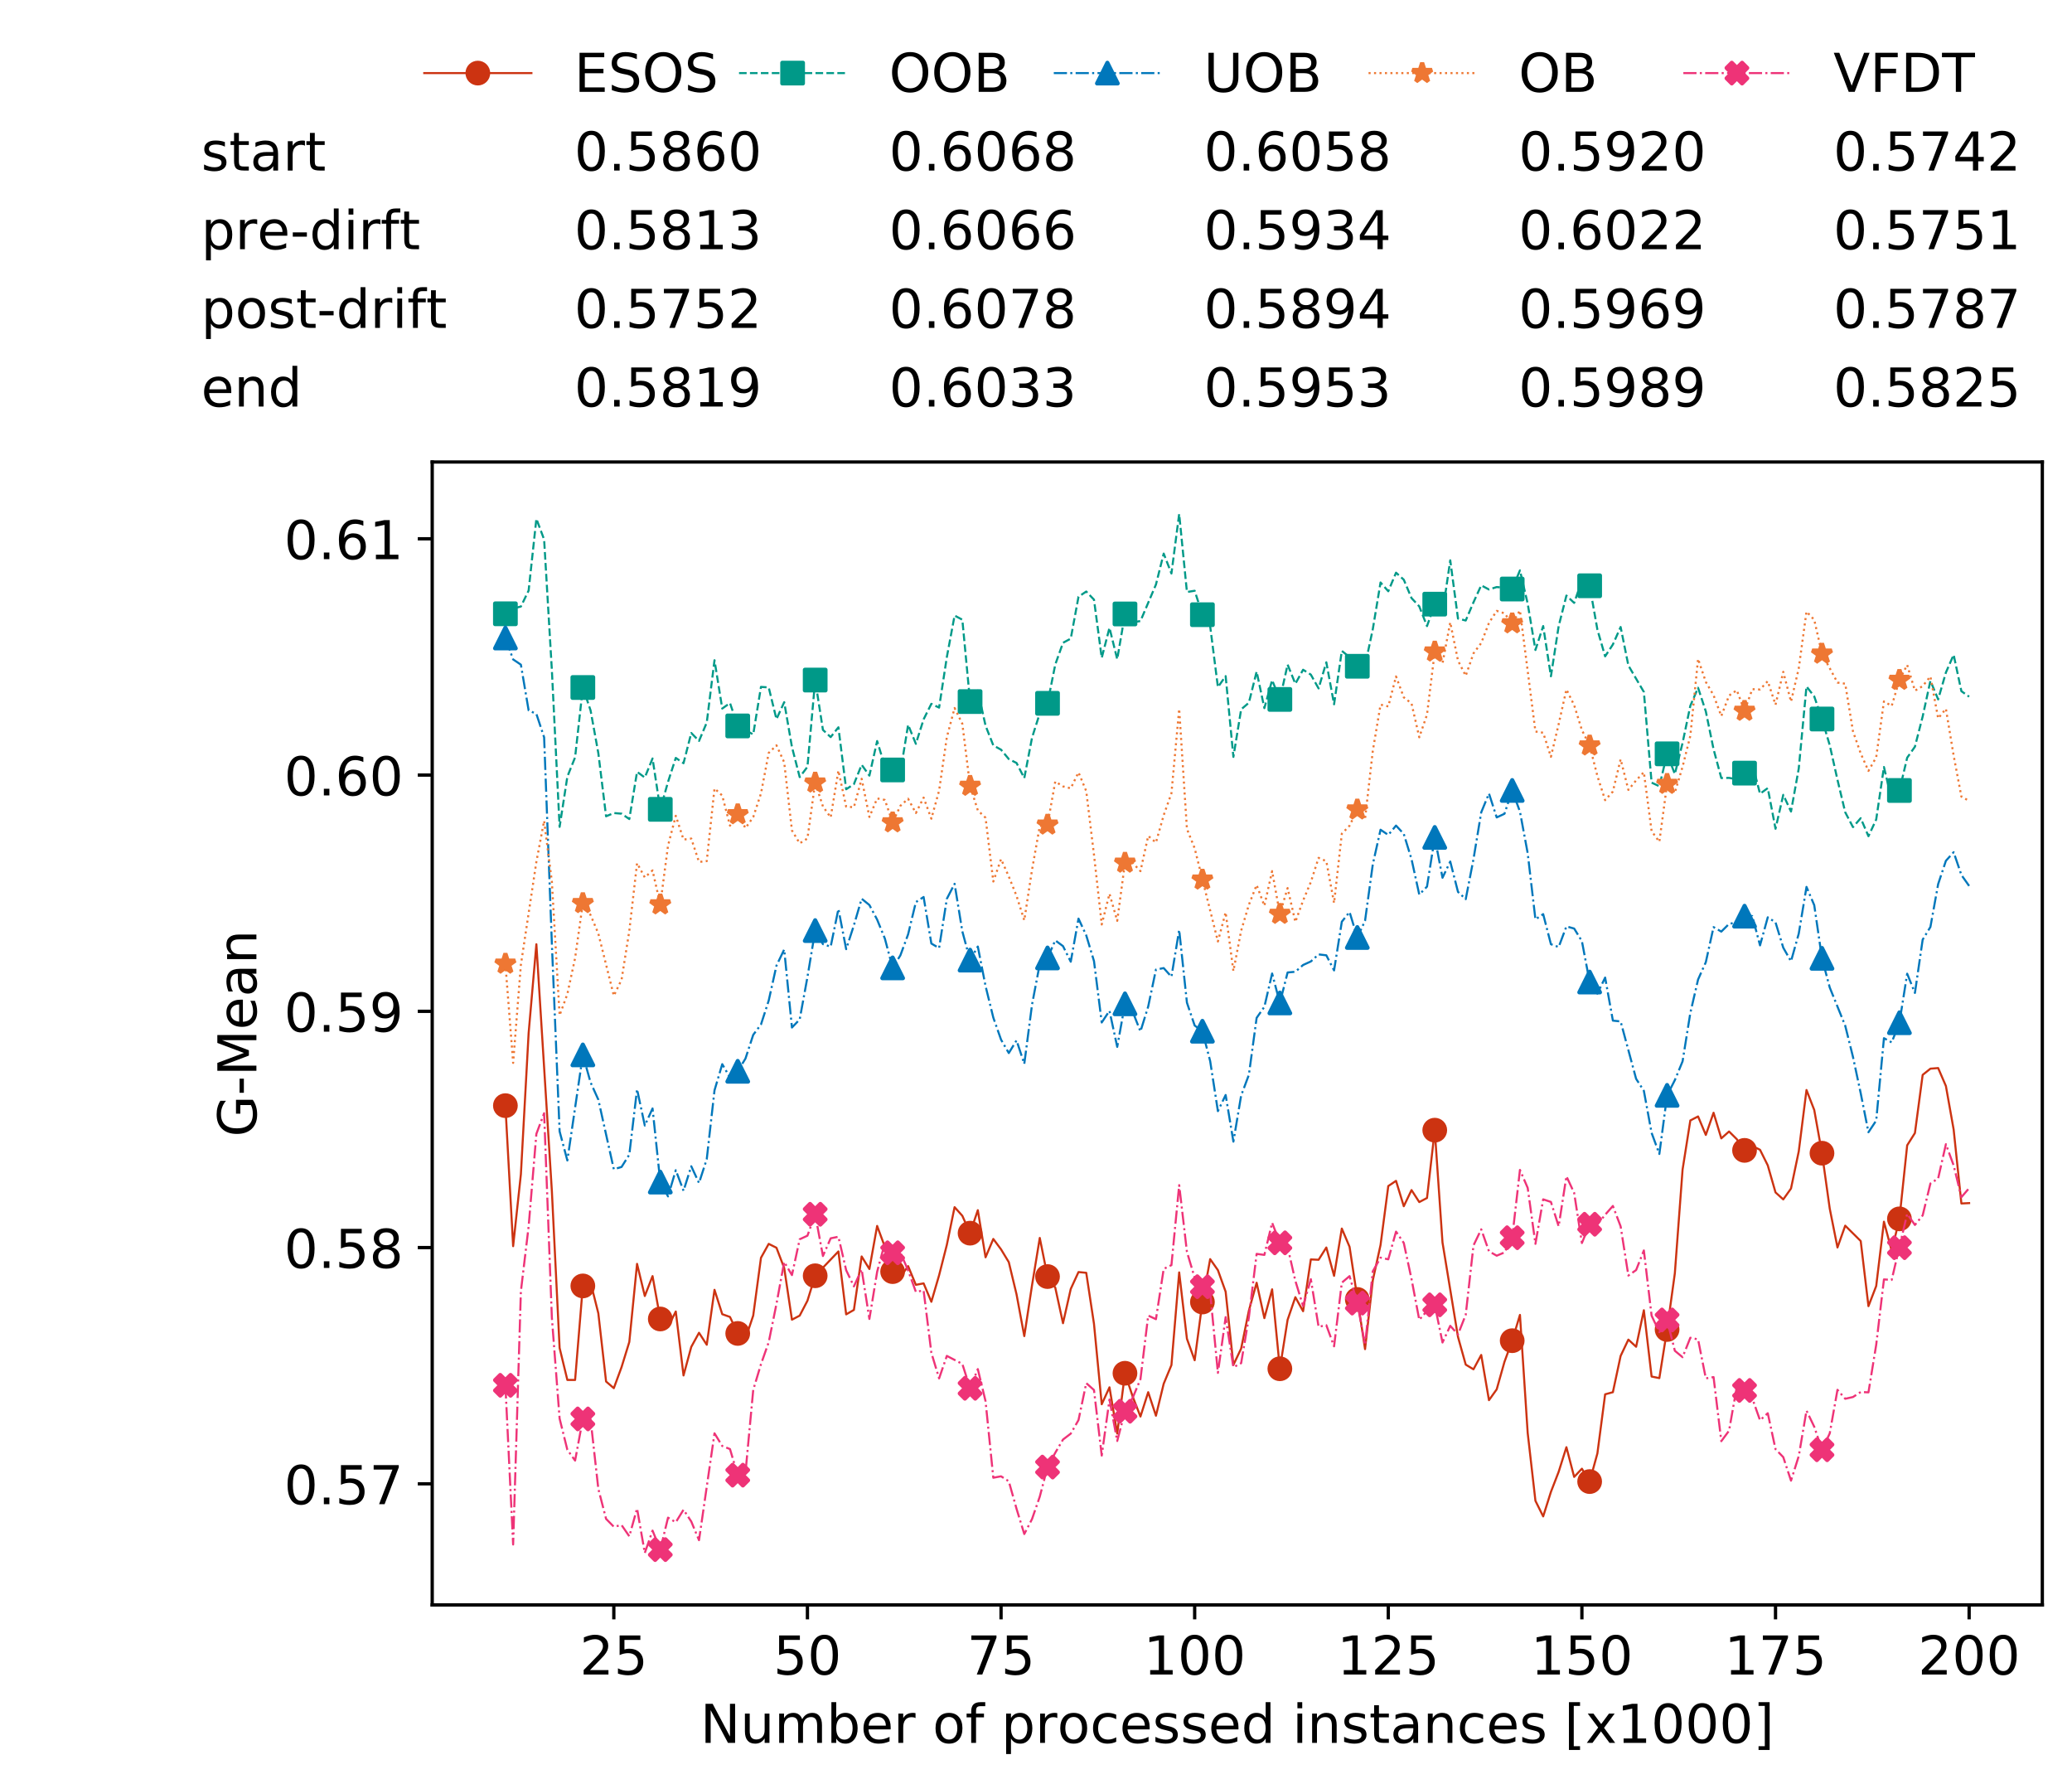 <?xml version="1.0" encoding="utf-8" standalone="no"?>
<!DOCTYPE svg PUBLIC "-//W3C//DTD SVG 1.1//EN"
  "http://www.w3.org/Graphics/SVG/1.1/DTD/svg11.dtd">
<!-- Created with matplotlib (https://matplotlib.org/) -->
<svg height="432.615pt" version="1.1" viewBox="0 0 502.65 432.615" width="502.65pt" xmlns="http://www.w3.org/2000/svg" xmlns:xlink="http://www.w3.org/1999/xlink">
 <defs>
  <style type="text/css">
*{stroke-linecap:butt;stroke-linejoin:round;white-space:pre;}
  </style>
 </defs>
 <g id="figure_1">
  <g id="patch_1">
   <path d="M 0 432.615 
L 502.65 432.615 
L 502.65 0 
L 0 0 
z
" style="fill:#ffffff;"/>
  </g>
  <g id="axes_1">
   <g id="patch_2">
    <path d="M 104.85 389.252 
L 495.45 389.252 
L 495.45 112.052 
L 104.85 112.052 
z
" style="fill:#ffffff;"/>
   </g>
   <g id="matplotlib.axis_1">
    <g id="xtick_1">
     <g id="line2d_1">
      <defs>
       <path d="M 0 0 
L 0 3.5 
" id="m0cc0f03dae" style="stroke:#000000;stroke-width:0.8;"/>
      </defs>
      <g>
       <use style="stroke:#000000;stroke-width:0.8;" x="148.908" xlink:href="#m0cc0f03dae" y="389.252"/>
      </g>
     </g>
     <g id="text_1">
      <!-- 25 -->
      <defs>
       <path d="M 19.188 8.297 
L 53.609 8.297 
L 53.609 0 
L 7.328 0 
L 7.328 8.297 
Q 12.938 14.109 22.625 23.891 
Q 32.328 33.688 34.812 36.531 
Q 39.547 41.844 41.422 45.531 
Q 43.312 49.219 43.312 52.781 
Q 43.312 58.594 39.234 62.25 
Q 35.156 65.922 28.609 65.922 
Q 23.969 65.922 18.812 64.312 
Q 13.672 62.703 7.812 59.422 
L 7.812 69.391 
Q 13.766 71.781 18.938 73 
Q 24.125 74.219 28.422 74.219 
Q 39.75 74.219 46.484 68.547 
Q 53.219 62.891 53.219 53.422 
Q 53.219 48.922 51.531 44.891 
Q 49.859 40.875 45.406 35.406 
Q 44.188 33.984 37.641 27.219 
Q 31.109 20.453 19.188 8.297 
z
" id="DejaVuSans-50"/>
       <path d="M 10.797 72.906 
L 49.516 72.906 
L 49.516 64.594 
L 19.828 64.594 
L 19.828 46.734 
Q 21.969 47.469 24.109 47.828 
Q 26.266 48.188 28.422 48.188 
Q 40.625 48.188 47.75 41.5 
Q 54.891 34.812 54.891 23.391 
Q 54.891 11.625 47.562 5.094 
Q 40.234 -1.422 26.906 -1.422 
Q 22.312 -1.422 17.547 -0.641 
Q 12.797 0.141 7.719 1.703 
L 7.719 11.625 
Q 12.109 9.234 16.797 8.062 
Q 21.484 6.891 26.703 6.891 
Q 35.156 6.891 40.078 11.328 
Q 45.016 15.766 45.016 23.391 
Q 45.016 31 40.078 35.438 
Q 35.156 39.891 26.703 39.891 
Q 22.75 39.891 18.812 39.016 
Q 14.891 38.141 10.797 36.281 
z
" id="DejaVuSans-53"/>
      </defs>
      <g transform="translate(140.636 406.13)scale(0.13 -0.13)">
       <use xlink:href="#DejaVuSans-50"/>
       <use x="63.623" xlink:href="#DejaVuSans-53"/>
      </g>
     </g>
    </g>
    <g id="xtick_2">
     <g id="line2d_2">
      <g>
       <use style="stroke:#000000;stroke-width:0.8;" x="195.877" xlink:href="#m0cc0f03dae" y="389.252"/>
      </g>
     </g>
     <g id="text_2">
      <!-- 50 -->
      <defs>
       <path d="M 31.781 66.406 
Q 24.172 66.406 20.328 58.906 
Q 16.5 51.422 16.5 36.375 
Q 16.5 21.391 20.328 13.891 
Q 24.172 6.391 31.781 6.391 
Q 39.453 6.391 43.281 13.891 
Q 47.125 21.391 47.125 36.375 
Q 47.125 51.422 43.281 58.906 
Q 39.453 66.406 31.781 66.406 
z
M 31.781 74.219 
Q 44.047 74.219 50.516 64.516 
Q 56.984 54.828 56.984 36.375 
Q 56.984 17.969 50.516 8.266 
Q 44.047 -1.422 31.781 -1.422 
Q 19.531 -1.422 13.062 8.266 
Q 6.594 17.969 6.594 36.375 
Q 6.594 54.828 13.062 64.516 
Q 19.531 74.219 31.781 74.219 
z
" id="DejaVuSans-48"/>
      </defs>
      <g transform="translate(187.606 406.13)scale(0.13 -0.13)">
       <use xlink:href="#DejaVuSans-53"/>
       <use x="63.623" xlink:href="#DejaVuSans-48"/>
      </g>
     </g>
    </g>
    <g id="xtick_3">
     <g id="line2d_3">
      <g>
       <use style="stroke:#000000;stroke-width:0.8;" x="242.847" xlink:href="#m0cc0f03dae" y="389.252"/>
      </g>
     </g>
     <g id="text_3">
      <!-- 75 -->
      <defs>
       <path d="M 8.203 72.906 
L 55.078 72.906 
L 55.078 68.703 
L 28.609 0 
L 18.312 0 
L 43.219 64.594 
L 8.203 64.594 
z
" id="DejaVuSans-55"/>
      </defs>
      <g transform="translate(234.576 406.13)scale(0.13 -0.13)">
       <use xlink:href="#DejaVuSans-55"/>
       <use x="63.623" xlink:href="#DejaVuSans-53"/>
      </g>
     </g>
    </g>
    <g id="xtick_4">
     <g id="line2d_4">
      <g>
       <use style="stroke:#000000;stroke-width:0.8;" x="289.817" xlink:href="#m0cc0f03dae" y="389.252"/>
      </g>
     </g>
     <g id="text_4">
      <!-- 100 -->
      <defs>
       <path d="M 12.406 8.297 
L 28.516 8.297 
L 28.516 63.922 
L 10.984 60.406 
L 10.984 69.391 
L 28.422 72.906 
L 38.281 72.906 
L 38.281 8.297 
L 54.391 8.297 
L 54.391 0 
L 12.406 0 
z
" id="DejaVuSans-49"/>
      </defs>
      <g transform="translate(277.41 406.13)scale(0.13 -0.13)">
       <use xlink:href="#DejaVuSans-49"/>
       <use x="63.623" xlink:href="#DejaVuSans-48"/>
       <use x="127.246" xlink:href="#DejaVuSans-48"/>
      </g>
     </g>
    </g>
    <g id="xtick_5">
     <g id="line2d_5">
      <g>
       <use style="stroke:#000000;stroke-width:0.8;" x="336.786" xlink:href="#m0cc0f03dae" y="389.252"/>
      </g>
     </g>
     <g id="text_5">
      <!-- 125 -->
      <g transform="translate(324.379 406.13)scale(0.13 -0.13)">
       <use xlink:href="#DejaVuSans-49"/>
       <use x="63.623" xlink:href="#DejaVuSans-50"/>
       <use x="127.246" xlink:href="#DejaVuSans-53"/>
      </g>
     </g>
    </g>
    <g id="xtick_6">
     <g id="line2d_6">
      <g>
       <use style="stroke:#000000;stroke-width:0.8;" x="383.756" xlink:href="#m0cc0f03dae" y="389.252"/>
      </g>
     </g>
     <g id="text_6">
      <!-- 150 -->
      <g transform="translate(371.349 406.13)scale(0.13 -0.13)">
       <use xlink:href="#DejaVuSans-49"/>
       <use x="63.623" xlink:href="#DejaVuSans-53"/>
       <use x="127.246" xlink:href="#DejaVuSans-48"/>
      </g>
     </g>
    </g>
    <g id="xtick_7">
     <g id="line2d_7">
      <g>
       <use style="stroke:#000000;stroke-width:0.8;" x="430.726" xlink:href="#m0cc0f03dae" y="389.252"/>
      </g>
     </g>
     <g id="text_7">
      <!-- 175 -->
      <g transform="translate(418.319 406.13)scale(0.13 -0.13)">
       <use xlink:href="#DejaVuSans-49"/>
       <use x="63.623" xlink:href="#DejaVuSans-55"/>
       <use x="127.246" xlink:href="#DejaVuSans-53"/>
      </g>
     </g>
    </g>
    <g id="xtick_8">
     <g id="line2d_8">
      <g>
       <use style="stroke:#000000;stroke-width:0.8;" x="477.695" xlink:href="#m0cc0f03dae" y="389.252"/>
      </g>
     </g>
     <g id="text_8">
      <!-- 200 -->
      <g transform="translate(465.289 406.13)scale(0.13 -0.13)">
       <use xlink:href="#DejaVuSans-50"/>
       <use x="63.623" xlink:href="#DejaVuSans-48"/>
       <use x="127.246" xlink:href="#DejaVuSans-48"/>
      </g>
     </g>
    </g>
    <g id="text_9">
     <!-- Number of processed instances [x1000] -->
     <defs>
      <path d="M 9.812 72.906 
L 23.094 72.906 
L 55.422 11.922 
L 55.422 72.906 
L 64.984 72.906 
L 64.984 0 
L 51.703 0 
L 19.391 60.984 
L 19.391 0 
L 9.812 0 
z
" id="DejaVuSans-78"/>
      <path d="M 8.5 21.578 
L 8.5 54.688 
L 17.484 54.688 
L 17.484 21.922 
Q 17.484 14.156 20.5 10.266 
Q 23.531 6.391 29.594 6.391 
Q 36.859 6.391 41.078 11.031 
Q 45.312 15.672 45.312 23.688 
L 45.312 54.688 
L 54.297 54.688 
L 54.297 0 
L 45.312 0 
L 45.312 8.406 
Q 42.047 3.422 37.719 1 
Q 33.406 -1.422 27.688 -1.422 
Q 18.266 -1.422 13.375 4.438 
Q 8.5 10.297 8.5 21.578 
z
M 31.109 56 
z
" id="DejaVuSans-117"/>
      <path d="M 52 44.188 
Q 55.375 50.25 60.062 53.125 
Q 64.75 56 71.094 56 
Q 79.641 56 84.281 50.016 
Q 88.922 44.047 88.922 33.016 
L 88.922 0 
L 79.891 0 
L 79.891 32.719 
Q 79.891 40.578 77.094 44.375 
Q 74.312 48.188 68.609 48.188 
Q 61.625 48.188 57.562 43.547 
Q 53.516 38.922 53.516 30.906 
L 53.516 0 
L 44.484 0 
L 44.484 32.719 
Q 44.484 40.625 41.703 44.406 
Q 38.922 48.188 33.109 48.188 
Q 26.219 48.188 22.156 43.531 
Q 18.109 38.875 18.109 30.906 
L 18.109 0 
L 9.078 0 
L 9.078 54.688 
L 18.109 54.688 
L 18.109 46.188 
Q 21.188 51.219 25.484 53.609 
Q 29.781 56 35.688 56 
Q 41.656 56 45.828 52.969 
Q 50 49.953 52 44.188 
z
" id="DejaVuSans-109"/>
      <path d="M 48.688 27.297 
Q 48.688 37.203 44.609 42.844 
Q 40.531 48.484 33.406 48.484 
Q 26.266 48.484 22.188 42.844 
Q 18.109 37.203 18.109 27.297 
Q 18.109 17.391 22.188 11.75 
Q 26.266 6.109 33.406 6.109 
Q 40.531 6.109 44.609 11.75 
Q 48.688 17.391 48.688 27.297 
z
M 18.109 46.391 
Q 20.953 51.266 25.266 53.625 
Q 29.594 56 35.594 56 
Q 45.562 56 51.781 48.094 
Q 58.016 40.188 58.016 27.297 
Q 58.016 14.406 51.781 6.484 
Q 45.562 -1.422 35.594 -1.422 
Q 29.594 -1.422 25.266 0.953 
Q 20.953 3.328 18.109 8.203 
L 18.109 0 
L 9.078 0 
L 9.078 75.984 
L 18.109 75.984 
z
" id="DejaVuSans-98"/>
      <path d="M 56.203 29.594 
L 56.203 25.203 
L 14.891 25.203 
Q 15.484 15.922 20.484 11.062 
Q 25.484 6.203 34.422 6.203 
Q 39.594 6.203 44.453 7.469 
Q 49.312 8.734 54.109 11.281 
L 54.109 2.781 
Q 49.266 0.734 44.188 -0.344 
Q 39.109 -1.422 33.891 -1.422 
Q 20.797 -1.422 13.156 6.188 
Q 5.516 13.812 5.516 26.812 
Q 5.516 40.234 12.766 48.109 
Q 20.016 56 32.328 56 
Q 43.359 56 49.781 48.891 
Q 56.203 41.797 56.203 29.594 
z
M 47.219 32.234 
Q 47.125 39.594 43.094 43.984 
Q 39.062 48.391 32.422 48.391 
Q 24.906 48.391 20.391 44.141 
Q 15.875 39.891 15.188 32.172 
z
" id="DejaVuSans-101"/>
      <path d="M 41.109 46.297 
Q 39.594 47.172 37.812 47.578 
Q 36.031 48 33.891 48 
Q 26.266 48 22.188 43.047 
Q 18.109 38.094 18.109 28.812 
L 18.109 0 
L 9.078 0 
L 9.078 54.688 
L 18.109 54.688 
L 18.109 46.188 
Q 20.953 51.172 25.484 53.578 
Q 30.031 56 36.531 56 
Q 37.453 56 38.578 55.875 
Q 39.703 55.766 41.062 55.516 
z
" id="DejaVuSans-114"/>
      <path id="DejaVuSans-32"/>
      <path d="M 30.609 48.391 
Q 23.391 48.391 19.188 42.75 
Q 14.984 37.109 14.984 27.297 
Q 14.984 17.484 19.156 11.844 
Q 23.344 6.203 30.609 6.203 
Q 37.797 6.203 41.984 11.859 
Q 46.188 17.531 46.188 27.297 
Q 46.188 37.016 41.984 42.703 
Q 37.797 48.391 30.609 48.391 
z
M 30.609 56 
Q 42.328 56 49.016 48.375 
Q 55.719 40.766 55.719 27.297 
Q 55.719 13.875 49.016 6.219 
Q 42.328 -1.422 30.609 -1.422 
Q 18.844 -1.422 12.172 6.219 
Q 5.516 13.875 5.516 27.297 
Q 5.516 40.766 12.172 48.375 
Q 18.844 56 30.609 56 
z
" id="DejaVuSans-111"/>
      <path d="M 37.109 75.984 
L 37.109 68.5 
L 28.516 68.5 
Q 23.688 68.5 21.797 66.547 
Q 19.922 64.594 19.922 59.516 
L 19.922 54.688 
L 34.719 54.688 
L 34.719 47.703 
L 19.922 47.703 
L 19.922 0 
L 10.891 0 
L 10.891 47.703 
L 2.297 47.703 
L 2.297 54.688 
L 10.891 54.688 
L 10.891 58.5 
Q 10.891 67.625 15.141 71.797 
Q 19.391 75.984 28.609 75.984 
z
" id="DejaVuSans-102"/>
      <path d="M 18.109 8.203 
L 18.109 -20.797 
L 9.078 -20.797 
L 9.078 54.688 
L 18.109 54.688 
L 18.109 46.391 
Q 20.953 51.266 25.266 53.625 
Q 29.594 56 35.594 56 
Q 45.562 56 51.781 48.094 
Q 58.016 40.188 58.016 27.297 
Q 58.016 14.406 51.781 6.484 
Q 45.562 -1.422 35.594 -1.422 
Q 29.594 -1.422 25.266 0.953 
Q 20.953 3.328 18.109 8.203 
z
M 48.688 27.297 
Q 48.688 37.203 44.609 42.844 
Q 40.531 48.484 33.406 48.484 
Q 26.266 48.484 22.188 42.844 
Q 18.109 37.203 18.109 27.297 
Q 18.109 17.391 22.188 11.75 
Q 26.266 6.109 33.406 6.109 
Q 40.531 6.109 44.609 11.75 
Q 48.688 17.391 48.688 27.297 
z
" id="DejaVuSans-112"/>
      <path d="M 48.781 52.594 
L 48.781 44.188 
Q 44.969 46.297 41.141 47.344 
Q 37.312 48.391 33.406 48.391 
Q 24.656 48.391 19.812 42.844 
Q 14.984 37.312 14.984 27.297 
Q 14.984 17.281 19.812 11.734 
Q 24.656 6.203 33.406 6.203 
Q 37.312 6.203 41.141 7.25 
Q 44.969 8.297 48.781 10.406 
L 48.781 2.094 
Q 45.016 0.344 40.984 -0.531 
Q 36.969 -1.422 32.422 -1.422 
Q 20.062 -1.422 12.781 6.344 
Q 5.516 14.109 5.516 27.297 
Q 5.516 40.672 12.859 48.328 
Q 20.219 56 33.016 56 
Q 37.156 56 41.109 55.141 
Q 45.062 54.297 48.781 52.594 
z
" id="DejaVuSans-99"/>
      <path d="M 44.281 53.078 
L 44.281 44.578 
Q 40.484 46.531 36.375 47.5 
Q 32.281 48.484 27.875 48.484 
Q 21.188 48.484 17.844 46.438 
Q 14.5 44.391 14.5 40.281 
Q 14.5 37.156 16.891 35.375 
Q 19.281 33.594 26.516 31.984 
L 29.594 31.297 
Q 39.156 29.25 43.188 25.516 
Q 47.219 21.781 47.219 15.094 
Q 47.219 7.469 41.188 3.016 
Q 35.156 -1.422 24.609 -1.422 
Q 20.219 -1.422 15.453 -0.562 
Q 10.688 0.297 5.422 2 
L 5.422 11.281 
Q 10.406 8.688 15.234 7.391 
Q 20.062 6.109 24.812 6.109 
Q 31.156 6.109 34.562 8.281 
Q 37.984 10.453 37.984 14.406 
Q 37.984 18.062 35.516 20.016 
Q 33.062 21.969 24.703 23.781 
L 21.578 24.516 
Q 13.234 26.266 9.516 29.906 
Q 5.812 33.547 5.812 39.891 
Q 5.812 47.609 11.281 51.797 
Q 16.75 56 26.812 56 
Q 31.781 56 36.172 55.266 
Q 40.578 54.547 44.281 53.078 
z
" id="DejaVuSans-115"/>
      <path d="M 45.406 46.391 
L 45.406 75.984 
L 54.391 75.984 
L 54.391 0 
L 45.406 0 
L 45.406 8.203 
Q 42.578 3.328 38.25 0.953 
Q 33.938 -1.422 27.875 -1.422 
Q 17.969 -1.422 11.734 6.484 
Q 5.516 14.406 5.516 27.297 
Q 5.516 40.188 11.734 48.094 
Q 17.969 56 27.875 56 
Q 33.938 56 38.25 53.625 
Q 42.578 51.266 45.406 46.391 
z
M 14.797 27.297 
Q 14.797 17.391 18.875 11.75 
Q 22.953 6.109 30.078 6.109 
Q 37.203 6.109 41.297 11.75 
Q 45.406 17.391 45.406 27.297 
Q 45.406 37.203 41.297 42.844 
Q 37.203 48.484 30.078 48.484 
Q 22.953 48.484 18.875 42.844 
Q 14.797 37.203 14.797 27.297 
z
" id="DejaVuSans-100"/>
      <path d="M 9.422 54.688 
L 18.406 54.688 
L 18.406 0 
L 9.422 0 
z
M 9.422 75.984 
L 18.406 75.984 
L 18.406 64.594 
L 9.422 64.594 
z
" id="DejaVuSans-105"/>
      <path d="M 54.891 33.016 
L 54.891 0 
L 45.906 0 
L 45.906 32.719 
Q 45.906 40.484 42.875 44.328 
Q 39.844 48.188 33.797 48.188 
Q 26.516 48.188 22.312 43.547 
Q 18.109 38.922 18.109 30.906 
L 18.109 0 
L 9.078 0 
L 9.078 54.688 
L 18.109 54.688 
L 18.109 46.188 
Q 21.344 51.125 25.703 53.562 
Q 30.078 56 35.797 56 
Q 45.219 56 50.047 50.172 
Q 54.891 44.344 54.891 33.016 
z
" id="DejaVuSans-110"/>
      <path d="M 18.312 70.219 
L 18.312 54.688 
L 36.812 54.688 
L 36.812 47.703 
L 18.312 47.703 
L 18.312 18.016 
Q 18.312 11.328 20.141 9.422 
Q 21.969 7.516 27.594 7.516 
L 36.812 7.516 
L 36.812 0 
L 27.594 0 
Q 17.188 0 13.234 3.875 
Q 9.281 7.766 9.281 18.016 
L 9.281 47.703 
L 2.688 47.703 
L 2.688 54.688 
L 9.281 54.688 
L 9.281 70.219 
z
" id="DejaVuSans-116"/>
      <path d="M 34.281 27.484 
Q 23.391 27.484 19.188 25 
Q 14.984 22.516 14.984 16.5 
Q 14.984 11.719 18.141 8.906 
Q 21.297 6.109 26.703 6.109 
Q 34.188 6.109 38.703 11.406 
Q 43.219 16.703 43.219 25.484 
L 43.219 27.484 
z
M 52.203 31.203 
L 52.203 0 
L 43.219 0 
L 43.219 8.297 
Q 40.141 3.328 35.547 0.953 
Q 30.953 -1.422 24.312 -1.422 
Q 15.922 -1.422 10.953 3.297 
Q 6 8.016 6 15.922 
Q 6 25.141 12.172 29.828 
Q 18.359 34.516 30.609 34.516 
L 43.219 34.516 
L 43.219 35.406 
Q 43.219 41.609 39.141 45 
Q 35.062 48.391 27.688 48.391 
Q 23 48.391 18.547 47.266 
Q 14.109 46.141 10.016 43.891 
L 10.016 52.203 
Q 14.938 54.109 19.578 55.047 
Q 24.219 56 28.609 56 
Q 40.484 56 46.344 49.844 
Q 52.203 43.703 52.203 31.203 
z
" id="DejaVuSans-97"/>
      <path d="M 8.594 75.984 
L 29.297 75.984 
L 29.297 69 
L 17.578 69 
L 17.578 -6.203 
L 29.297 -6.203 
L 29.297 -13.188 
L 8.594 -13.188 
z
" id="DejaVuSans-91"/>
      <path d="M 54.891 54.688 
L 35.109 28.078 
L 55.906 0 
L 45.312 0 
L 29.391 21.484 
L 13.484 0 
L 2.875 0 
L 24.125 28.609 
L 4.688 54.688 
L 15.281 54.688 
L 29.781 35.203 
L 44.281 54.688 
z
" id="DejaVuSans-120"/>
      <path d="M 30.422 75.984 
L 30.422 -13.188 
L 9.719 -13.188 
L 9.719 -6.203 
L 21.391 -6.203 
L 21.391 69 
L 9.719 69 
L 9.719 75.984 
z
" id="DejaVuSans-93"/>
     </defs>
     <g transform="translate(169.881 422.711)scale(0.13 -0.13)">
      <use xlink:href="#DejaVuSans-78"/>
      <use x="74.805" xlink:href="#DejaVuSans-117"/>
      <use x="138.184" xlink:href="#DejaVuSans-109"/>
      <use x="235.596" xlink:href="#DejaVuSans-98"/>
      <use x="299.072" xlink:href="#DejaVuSans-101"/>
      <use x="360.596" xlink:href="#DejaVuSans-114"/>
      <use x="401.709" xlink:href="#DejaVuSans-32"/>
      <use x="433.496" xlink:href="#DejaVuSans-111"/>
      <use x="494.678" xlink:href="#DejaVuSans-102"/>
      <use x="529.883" xlink:href="#DejaVuSans-32"/>
      <use x="561.67" xlink:href="#DejaVuSans-112"/>
      <use x="625.146" xlink:href="#DejaVuSans-114"/>
      <use x="666.229" xlink:href="#DejaVuSans-111"/>
      <use x="727.41" xlink:href="#DejaVuSans-99"/>
      <use x="782.391" xlink:href="#DejaVuSans-101"/>
      <use x="843.914" xlink:href="#DejaVuSans-115"/>
      <use x="896.014" xlink:href="#DejaVuSans-115"/>
      <use x="948.113" xlink:href="#DejaVuSans-101"/>
      <use x="1009.637" xlink:href="#DejaVuSans-100"/>
      <use x="1073.113" xlink:href="#DejaVuSans-32"/>
      <use x="1104.9" xlink:href="#DejaVuSans-105"/>
      <use x="1132.684" xlink:href="#DejaVuSans-110"/>
      <use x="1196.062" xlink:href="#DejaVuSans-115"/>
      <use x="1248.162" xlink:href="#DejaVuSans-116"/>
      <use x="1287.371" xlink:href="#DejaVuSans-97"/>
      <use x="1348.65" xlink:href="#DejaVuSans-110"/>
      <use x="1412.029" xlink:href="#DejaVuSans-99"/>
      <use x="1467.01" xlink:href="#DejaVuSans-101"/>
      <use x="1528.533" xlink:href="#DejaVuSans-115"/>
      <use x="1580.633" xlink:href="#DejaVuSans-32"/>
      <use x="1612.42" xlink:href="#DejaVuSans-91"/>
      <use x="1651.434" xlink:href="#DejaVuSans-120"/>
      <use x="1710.613" xlink:href="#DejaVuSans-49"/>
      <use x="1774.236" xlink:href="#DejaVuSans-48"/>
      <use x="1837.859" xlink:href="#DejaVuSans-48"/>
      <use x="1901.482" xlink:href="#DejaVuSans-48"/>
      <use x="1965.105" xlink:href="#DejaVuSans-93"/>
     </g>
    </g>
   </g>
   <g id="matplotlib.axis_2">
    <g id="ytick_1">
     <g id="line2d_9">
      <defs>
       <path d="M 0 0 
L -3.5 0 
" id="m6928a048f3" style="stroke:#000000;stroke-width:0.8;"/>
      </defs>
      <g>
       <use style="stroke:#000000;stroke-width:0.8;" x="104.85" xlink:href="#m6928a048f3" y="359.879"/>
      </g>
     </g>
     <g id="text_10">
      <!-- 0.57 -->
      <defs>
       <path d="M 10.688 12.406 
L 21 12.406 
L 21 0 
L 10.688 0 
z
" id="DejaVuSans-46"/>
      </defs>
      <g transform="translate(68.905 364.818)scale(0.13 -0.13)">
       <use xlink:href="#DejaVuSans-48"/>
       <use x="63.623" xlink:href="#DejaVuSans-46"/>
       <use x="95.41" xlink:href="#DejaVuSans-53"/>
       <use x="159.033" xlink:href="#DejaVuSans-55"/>
      </g>
     </g>
    </g>
    <g id="ytick_2">
     <g id="line2d_10">
      <g>
       <use style="stroke:#000000;stroke-width:0.8;" x="104.85" xlink:href="#m6928a048f3" y="302.579"/>
      </g>
     </g>
     <g id="text_11">
      <!-- 0.58 -->
      <defs>
       <path d="M 31.781 34.625 
Q 24.75 34.625 20.719 30.859 
Q 16.703 27.094 16.703 20.516 
Q 16.703 13.922 20.719 10.156 
Q 24.75 6.391 31.781 6.391 
Q 38.812 6.391 42.859 10.172 
Q 46.922 13.969 46.922 20.516 
Q 46.922 27.094 42.891 30.859 
Q 38.875 34.625 31.781 34.625 
z
M 21.922 38.812 
Q 15.578 40.375 12.031 44.719 
Q 8.5 49.078 8.5 55.328 
Q 8.5 64.062 14.719 69.141 
Q 20.953 74.219 31.781 74.219 
Q 42.672 74.219 48.875 69.141 
Q 55.078 64.062 55.078 55.328 
Q 55.078 49.078 51.531 44.719 
Q 48 40.375 41.703 38.812 
Q 48.828 37.156 52.797 32.312 
Q 56.781 27.484 56.781 20.516 
Q 56.781 9.906 50.312 4.234 
Q 43.844 -1.422 31.781 -1.422 
Q 19.734 -1.422 13.25 4.234 
Q 6.781 9.906 6.781 20.516 
Q 6.781 27.484 10.781 32.312 
Q 14.797 37.156 21.922 38.812 
z
M 18.312 54.391 
Q 18.312 48.734 21.844 45.562 
Q 25.391 42.391 31.781 42.391 
Q 38.141 42.391 41.719 45.562 
Q 45.312 48.734 45.312 54.391 
Q 45.312 60.062 41.719 63.234 
Q 38.141 66.406 31.781 66.406 
Q 25.391 66.406 21.844 63.234 
Q 18.312 60.062 18.312 54.391 
z
" id="DejaVuSans-56"/>
      </defs>
      <g transform="translate(68.905 307.518)scale(0.13 -0.13)">
       <use xlink:href="#DejaVuSans-48"/>
       <use x="63.623" xlink:href="#DejaVuSans-46"/>
       <use x="95.41" xlink:href="#DejaVuSans-53"/>
       <use x="159.033" xlink:href="#DejaVuSans-56"/>
      </g>
     </g>
    </g>
    <g id="ytick_3">
     <g id="line2d_11">
      <g>
       <use style="stroke:#000000;stroke-width:0.8;" x="104.85" xlink:href="#m6928a048f3" y="245.278"/>
      </g>
     </g>
     <g id="text_12">
      <!-- 0.59 -->
      <defs>
       <path d="M 10.984 1.516 
L 10.984 10.5 
Q 14.703 8.734 18.5 7.812 
Q 22.312 6.891 25.984 6.891 
Q 35.75 6.891 40.891 13.453 
Q 46.047 20.016 46.781 33.406 
Q 43.953 29.203 39.594 26.953 
Q 35.25 24.703 29.984 24.703 
Q 19.047 24.703 12.672 31.312 
Q 6.297 37.938 6.297 49.422 
Q 6.297 60.641 12.938 67.422 
Q 19.578 74.219 30.609 74.219 
Q 43.266 74.219 49.922 64.516 
Q 56.594 54.828 56.594 36.375 
Q 56.594 19.141 48.406 8.859 
Q 40.234 -1.422 26.422 -1.422 
Q 22.703 -1.422 18.891 -0.688 
Q 15.094 0.047 10.984 1.516 
z
M 30.609 32.422 
Q 37.25 32.422 41.125 36.953 
Q 45.016 41.5 45.016 49.422 
Q 45.016 57.281 41.125 61.844 
Q 37.25 66.406 30.609 66.406 
Q 23.969 66.406 20.094 61.844 
Q 16.219 57.281 16.219 49.422 
Q 16.219 41.5 20.094 36.953 
Q 23.969 32.422 30.609 32.422 
z
" id="DejaVuSans-57"/>
      </defs>
      <g transform="translate(68.905 250.217)scale(0.13 -0.13)">
       <use xlink:href="#DejaVuSans-48"/>
       <use x="63.623" xlink:href="#DejaVuSans-46"/>
       <use x="95.41" xlink:href="#DejaVuSans-53"/>
       <use x="159.033" xlink:href="#DejaVuSans-57"/>
      </g>
     </g>
    </g>
    <g id="ytick_4">
     <g id="line2d_12">
      <g>
       <use style="stroke:#000000;stroke-width:0.8;" x="104.85" xlink:href="#m6928a048f3" y="187.977"/>
      </g>
     </g>
     <g id="text_13">
      <!-- 0.60 -->
      <defs>
       <path d="M 33.016 40.375 
Q 26.375 40.375 22.484 35.828 
Q 18.609 31.297 18.609 23.391 
Q 18.609 15.531 22.484 10.953 
Q 26.375 6.391 33.016 6.391 
Q 39.656 6.391 43.531 10.953 
Q 47.406 15.531 47.406 23.391 
Q 47.406 31.297 43.531 35.828 
Q 39.656 40.375 33.016 40.375 
z
M 52.594 71.297 
L 52.594 62.312 
Q 48.875 64.062 45.094 64.984 
Q 41.312 65.922 37.594 65.922 
Q 27.828 65.922 22.672 59.328 
Q 17.531 52.734 16.797 39.406 
Q 19.672 43.656 24.016 45.922 
Q 28.375 48.188 33.594 48.188 
Q 44.578 48.188 50.953 41.516 
Q 57.328 34.859 57.328 23.391 
Q 57.328 12.156 50.688 5.359 
Q 44.047 -1.422 33.016 -1.422 
Q 20.359 -1.422 13.672 8.266 
Q 6.984 17.969 6.984 36.375 
Q 6.984 53.656 15.188 63.938 
Q 23.391 74.219 37.203 74.219 
Q 40.922 74.219 44.703 73.484 
Q 48.484 72.75 52.594 71.297 
z
" id="DejaVuSans-54"/>
      </defs>
      <g transform="translate(68.905 192.916)scale(0.13 -0.13)">
       <use xlink:href="#DejaVuSans-48"/>
       <use x="63.623" xlink:href="#DejaVuSans-46"/>
       <use x="95.41" xlink:href="#DejaVuSans-54"/>
       <use x="159.033" xlink:href="#DejaVuSans-48"/>
      </g>
     </g>
    </g>
    <g id="ytick_5">
     <g id="line2d_13">
      <g>
       <use style="stroke:#000000;stroke-width:0.8;" x="104.85" xlink:href="#m6928a048f3" y="130.677"/>
      </g>
     </g>
     <g id="text_14">
      <!-- 0.61 -->
      <g transform="translate(68.905 135.616)scale(0.13 -0.13)">
       <use xlink:href="#DejaVuSans-48"/>
       <use x="63.623" xlink:href="#DejaVuSans-46"/>
       <use x="95.41" xlink:href="#DejaVuSans-54"/>
       <use x="159.033" xlink:href="#DejaVuSans-49"/>
      </g>
     </g>
    </g>
    <g id="text_15">
     <!-- G-Mean -->
     <defs>
      <path d="M 59.516 10.406 
L 59.516 29.984 
L 43.406 29.984 
L 43.406 38.094 
L 69.281 38.094 
L 69.281 6.781 
Q 63.578 2.734 56.688 0.656 
Q 49.812 -1.422 42 -1.422 
Q 24.906 -1.422 15.25 8.562 
Q 5.609 18.562 5.609 36.375 
Q 5.609 54.25 15.25 64.234 
Q 24.906 74.219 42 74.219 
Q 49.125 74.219 55.547 72.453 
Q 61.969 70.703 67.391 67.281 
L 67.391 56.781 
Q 61.922 61.422 55.766 63.766 
Q 49.609 66.109 42.828 66.109 
Q 29.438 66.109 22.719 58.641 
Q 16.016 51.172 16.016 36.375 
Q 16.016 21.625 22.719 14.156 
Q 29.438 6.688 42.828 6.688 
Q 48.047 6.688 52.141 7.594 
Q 56.25 8.5 59.516 10.406 
z
" id="DejaVuSans-71"/>
      <path d="M 4.891 31.391 
L 31.203 31.391 
L 31.203 23.391 
L 4.891 23.391 
z
" id="DejaVuSans-45"/>
      <path d="M 9.812 72.906 
L 24.516 72.906 
L 43.109 23.297 
L 61.812 72.906 
L 76.516 72.906 
L 76.516 0 
L 66.891 0 
L 66.891 64.016 
L 48.094 14.016 
L 38.188 14.016 
L 19.391 64.016 
L 19.391 0 
L 9.812 0 
z
" id="DejaVuSans-77"/>
     </defs>
     <g transform="translate(62.201 275.744)rotate(-90)scale(0.13 -0.13)">
      <use xlink:href="#DejaVuSans-71"/>
      <use x="77.49" xlink:href="#DejaVuSans-45"/>
      <use x="113.574" xlink:href="#DejaVuSans-77"/>
      <use x="199.854" xlink:href="#DejaVuSans-101"/>
      <use x="261.377" xlink:href="#DejaVuSans-97"/>
      <use x="322.656" xlink:href="#DejaVuSans-110"/>
     </g>
    </g>
   </g>
   <g id="line2d_14"/>
   <g id="line2d_15"/>
   <g id="line2d_16"/>
   <g id="line2d_17"/>
   <g id="line2d_18"/>
   <g id="line2d_19">
    <path clip-path="url(#pf4587d4734)" d="M 122.605 268.158 
L 124.483 302.239 
L 126.362 284.798 
L 128.241 250.566 
L 130.12 229.011 
L 133.877 288.844 
L 135.756 326.93 
L 137.635 334.684 
L 139.514 334.687 
L 141.392 311.883 
L 143.271 311.027 
L 145.15 318.518 
L 147.029 335.065 
L 148.908 336.677 
L 150.786 331.57 
L 152.665 325.471 
L 154.544 306.528 
L 156.423 314.325 
L 158.302 309.498 
L 160.18 319.898 
L 162.059 321.835 
L 163.938 318.084 
L 165.817 333.593 
L 167.695 326.666 
L 169.574 323.245 
L 171.453 326.146 
L 173.332 312.824 
L 175.211 318.734 
L 177.089 319.405 
L 178.968 323.405 
L 180.847 324.674 
L 182.726 319.06 
L 184.605 305.061 
L 186.483 301.681 
L 188.362 302.622 
L 190.241 307.539 
L 192.12 320.068 
L 193.998 319.084 
L 195.877 315.474 
L 197.756 309.42 
L 203.392 303.513 
L 205.271 318.776 
L 207.15 317.7 
L 209.029 304.732 
L 210.908 307.777 
L 212.786 297.329 
L 214.665 302.415 
L 216.544 308.41 
L 218.423 309.714 
L 220.302 307.078 
L 222.18 311.614 
L 224.059 311.261 
L 225.938 315.728 
L 227.817 309.301 
L 229.695 301.914 
L 231.574 292.779 
L 233.453 294.872 
L 235.332 299.084 
L 237.211 293.511 
L 239.089 304.936 
L 240.968 300.489 
L 242.847 303.017 
L 244.726 306.115 
L 246.605 313.924 
L 248.483 324.051 
L 250.362 311.719 
L 252.241 300.24 
L 254.12 309.609 
L 255.998 312.289 
L 257.877 320.924 
L 259.756 312.608 
L 261.635 308.516 
L 263.514 308.699 
L 265.392 321.081 
L 267.271 340.577 
L 269.15 336.471 
L 271.029 347.689 
L 272.908 333.063 
L 274.786 338.741 
L 276.665 343.555 
L 278.544 337.653 
L 280.423 343.359 
L 282.302 335.607 
L 284.18 331.08 
L 286.059 308.602 
L 287.938 324.698 
L 289.817 329.903 
L 291.695 315.783 
L 293.574 305.378 
L 295.453 308.058 
L 297.332 313.289 
L 299.211 331.03 
L 301.089 327.073 
L 302.968 317.87 
L 304.847 311.112 
L 306.726 319.69 
L 308.605 312.706 
L 310.483 331.97 
L 312.362 320.102 
L 314.241 314.614 
L 316.12 318.013 
L 317.998 305.452 
L 319.877 305.54 
L 321.756 302.561 
L 323.635 309.432 
L 325.514 297.969 
L 327.392 302.396 
L 331.15 327.208 
L 333.029 310.52 
L 334.908 301.957 
L 336.786 287.657 
L 338.665 286.398 
L 340.544 292.552 
L 342.423 288.636 
L 344.302 291.543 
L 346.18 290.555 
L 348.059 274.105 
L 349.938 301.346 
L 353.695 324.241 
L 355.574 330.97 
L 357.453 332.101 
L 359.332 328.624 
L 361.211 339.589 
L 363.089 336.962 
L 364.968 330.305 
L 366.847 325.164 
L 368.726 318.911 
L 370.605 347.535 
L 372.483 363.996 
L 374.362 367.779 
L 376.241 361.831 
L 378.12 356.959 
L 379.998 350.995 
L 381.877 358.2 
L 383.756 356.213 
L 385.635 359.333 
L 387.514 352.504 
L 389.392 338.169 
L 391.271 337.656 
L 393.15 328.858 
L 395.029 324.903 
L 396.908 326.633 
L 398.786 317.778 
L 400.665 333.856 
L 402.544 334.24 
L 404.423 322.448 
L 406.302 308.824 
L 408.18 283.655 
L 410.059 271.75 
L 411.938 270.777 
L 413.817 275.261 
L 415.695 269.88 
L 417.574 276.096 
L 419.453 274.428 
L 421.332 276.291 
L 423.211 279.005 
L 425.089 277.936 
L 426.968 278.862 
L 428.847 282.643 
L 430.726 289.204 
L 432.605 290.896 
L 434.483 288.258 
L 436.362 279.255 
L 438.241 264.364 
L 440.12 269.209 
L 441.998 279.689 
L 443.877 293.111 
L 445.756 302.556 
L 447.635 297.265 
L 451.392 300.992 
L 453.271 316.785 
L 455.15 311.908 
L 457.029 296.303 
L 458.908 303.365 
L 460.786 295.615 
L 462.665 277.777 
L 464.544 274.8 
L 466.423 260.694 
L 468.302 259.19 
L 470.18 259.04 
L 472.059 263.397 
L 473.938 273.947 
L 475.817 291.886 
L 477.695 291.794 
L 477.695 291.794 
" style="fill:none;stroke:#cc3311;stroke-linecap:square;stroke-width:0.5;"/>
    <defs>
     <path d="M 0 2.5 
C 0.663 2.5 1.299 2.237 1.768 1.768 
C 2.237 1.299 2.5 0.663 2.5 0 
C 2.5 -0.663 2.237 -1.299 1.768 -1.768 
C 1.299 -2.237 0.663 -2.5 0 -2.5 
C -0.663 -2.5 -1.299 -2.237 -1.768 -1.768 
C -2.237 -1.299 -2.5 -0.663 -2.5 0 
C -2.5 0.663 -2.237 1.299 -1.768 1.768 
C -1.299 2.237 -0.663 2.5 0 2.5 
z
" id="m91a54ec088" style="stroke:#cc3311;"/>
    </defs>
    <g clip-path="url(#pf4587d4734)">
     <use style="fill:#cc3311;stroke:#cc3311;" x="122.605" xlink:href="#m91a54ec088" y="268.158"/>
     <use style="fill:#cc3311;stroke:#cc3311;" x="141.392" xlink:href="#m91a54ec088" y="311.883"/>
     <use style="fill:#cc3311;stroke:#cc3311;" x="160.18" xlink:href="#m91a54ec088" y="319.898"/>
     <use style="fill:#cc3311;stroke:#cc3311;" x="178.968" xlink:href="#m91a54ec088" y="323.405"/>
     <use style="fill:#cc3311;stroke:#cc3311;" x="197.756" xlink:href="#m91a54ec088" y="309.42"/>
     <use style="fill:#cc3311;stroke:#cc3311;" x="216.544" xlink:href="#m91a54ec088" y="308.41"/>
     <use style="fill:#cc3311;stroke:#cc3311;" x="235.332" xlink:href="#m91a54ec088" y="299.084"/>
     <use style="fill:#cc3311;stroke:#cc3311;" x="254.12" xlink:href="#m91a54ec088" y="309.609"/>
     <use style="fill:#cc3311;stroke:#cc3311;" x="272.908" xlink:href="#m91a54ec088" y="333.063"/>
     <use style="fill:#cc3311;stroke:#cc3311;" x="291.695" xlink:href="#m91a54ec088" y="315.783"/>
     <use style="fill:#cc3311;stroke:#cc3311;" x="310.483" xlink:href="#m91a54ec088" y="331.97"/>
     <use style="fill:#cc3311;stroke:#cc3311;" x="329.271" xlink:href="#m91a54ec088" y="315.158"/>
     <use style="fill:#cc3311;stroke:#cc3311;" x="348.059" xlink:href="#m91a54ec088" y="274.105"/>
     <use style="fill:#cc3311;stroke:#cc3311;" x="366.847" xlink:href="#m91a54ec088" y="325.164"/>
     <use style="fill:#cc3311;stroke:#cc3311;" x="385.635" xlink:href="#m91a54ec088" y="359.333"/>
     <use style="fill:#cc3311;stroke:#cc3311;" x="404.423" xlink:href="#m91a54ec088" y="322.448"/>
     <use style="fill:#cc3311;stroke:#cc3311;" x="423.211" xlink:href="#m91a54ec088" y="279.005"/>
     <use style="fill:#cc3311;stroke:#cc3311;" x="441.998" xlink:href="#m91a54ec088" y="279.689"/>
     <use style="fill:#cc3311;stroke:#cc3311;" x="460.786" xlink:href="#m91a54ec088" y="295.615"/>
    </g>
   </g>
   <g id="line2d_20"/>
   <g id="line2d_21"/>
   <g id="line2d_22"/>
   <g id="line2d_23"/>
   <g id="line2d_24">
    <path clip-path="url(#pf4587d4734)" d="M 122.605 148.867 
L 124.483 147.568 
L 126.362 147.106 
L 128.241 143.229 
L 130.12 125.823 
L 131.998 130.844 
L 133.877 162.51 
L 135.756 200.541 
L 137.635 188.363 
L 139.514 183.679 
L 141.392 166.744 
L 143.271 172.31 
L 145.15 182.664 
L 147.029 197.979 
L 148.908 197.19 
L 150.786 197.345 
L 152.665 198.65 
L 154.544 187.19 
L 156.423 188.575 
L 158.302 183.959 
L 160.18 196.29 
L 162.059 189.63 
L 163.938 183.819 
L 165.817 185.105 
L 167.695 177.772 
L 169.574 179.705 
L 171.453 175.244 
L 173.332 160.126 
L 175.211 171.848 
L 177.089 170.513 
L 178.968 176.06 
L 182.726 178.126 
L 184.605 166.594 
L 186.483 166.725 
L 188.362 174.422 
L 190.241 170.301 
L 192.12 181.177 
L 193.998 188.472 
L 195.877 185.987 
L 197.756 164.94 
L 199.635 177.023 
L 201.514 178.769 
L 203.392 176.395 
L 205.271 191.423 
L 207.15 190.181 
L 209.029 185.49 
L 210.908 188.114 
L 212.786 179.727 
L 214.665 185.882 
L 216.544 186.738 
L 218.423 187.327 
L 220.302 175.787 
L 222.18 180.402 
L 224.059 174.465 
L 225.938 170.7 
L 227.817 171.625 
L 229.695 159.363 
L 231.574 149.293 
L 233.453 150.296 
L 235.332 170.157 
L 237.211 167.488 
L 239.089 176.015 
L 240.968 180.781 
L 242.847 181.827 
L 244.726 184.099 
L 246.605 185.046 
L 248.483 188.718 
L 250.362 178.911 
L 252.241 173.004 
L 254.12 170.577 
L 255.998 161.174 
L 257.877 155.897 
L 259.756 154.89 
L 261.635 144.734 
L 263.514 143.466 
L 265.392 145.432 
L 267.271 159.56 
L 269.15 152.259 
L 271.029 159.883 
L 272.908 148.909 
L 274.786 150.927 
L 276.665 150.624 
L 280.423 141.768 
L 282.302 134.265 
L 284.18 139.092 
L 286.059 124.652 
L 287.938 143.583 
L 289.817 143.28 
L 291.695 149.085 
L 293.574 151.864 
L 295.453 166.653 
L 297.332 163.984 
L 299.211 183.575 
L 301.089 172.051 
L 302.968 170.436 
L 304.847 162.875 
L 306.726 171.747 
L 308.605 164.957 
L 310.483 169.636 
L 312.362 161.189 
L 314.241 165.838 
L 316.12 162.431 
L 317.998 163.622 
L 319.877 166.964 
L 321.756 160.63 
L 323.635 170.814 
L 325.514 157.856 
L 327.392 159.382 
L 329.271 161.592 
L 331.15 161.434 
L 333.029 152.594 
L 334.908 141.269 
L 336.786 143.399 
L 338.665 138.898 
L 340.544 140.596 
L 342.423 145.061 
L 344.302 147.066 
L 346.18 151.848 
L 348.059 146.524 
L 349.938 148.728 
L 351.817 135.896 
L 353.695 150.019 
L 355.574 150.498 
L 357.453 146.085 
L 359.332 141.967 
L 361.211 142.969 
L 363.089 142.38 
L 364.968 142.543 
L 366.847 142.86 
L 368.726 138.333 
L 370.605 146.407 
L 372.483 157.644 
L 374.362 151.841 
L 376.241 164.018 
L 378.12 151.847 
L 379.998 144.45 
L 381.877 146.22 
L 383.756 140.79 
L 385.635 142.072 
L 387.514 152.694 
L 389.392 159.185 
L 391.271 156.313 
L 393.15 152.067 
L 395.029 161.4 
L 398.786 167.821 
L 400.665 189.813 
L 402.544 190.69 
L 404.423 182.83 
L 406.302 187.73 
L 408.18 180.172 
L 410.059 171.171 
L 411.938 166.807 
L 413.817 172.543 
L 415.695 181.708 
L 417.574 188.702 
L 419.453 188.665 
L 421.332 188.995 
L 423.211 187.509 
L 425.089 185.242 
L 426.968 192.514 
L 428.847 191.144 
L 430.726 201.007 
L 432.605 192.776 
L 434.483 196.824 
L 436.362 186.387 
L 438.241 166.484 
L 440.12 168.908 
L 441.998 174.383 
L 443.877 180.735 
L 445.756 189.129 
L 447.635 197.004 
L 449.514 200.602 
L 451.392 198.438 
L 453.271 202.81 
L 455.15 198.756 
L 457.029 186.028 
L 458.908 194.018 
L 460.786 191.714 
L 462.665 183.772 
L 464.544 181.104 
L 466.423 173.775 
L 468.302 165.119 
L 470.18 169.626 
L 472.059 163.106 
L 473.938 158.809 
L 475.817 167.637 
L 477.695 168.969 
L 477.695 168.969 
" style="fill:none;stroke:#009988;stroke-dasharray:1.85,0.8;stroke-dashoffset:0;stroke-width:0.5;"/>
    <defs>
     <path d="M -2.5 2.5 
L 2.5 2.5 
L 2.5 -2.5 
L -2.5 -2.5 
z
" id="mf02c055f97" style="stroke:#009988;stroke-linejoin:miter;"/>
    </defs>
    <g clip-path="url(#pf4587d4734)">
     <use style="fill:#009988;stroke:#009988;stroke-linejoin:miter;" x="122.605" xlink:href="#mf02c055f97" y="148.867"/>
     <use style="fill:#009988;stroke:#009988;stroke-linejoin:miter;" x="141.392" xlink:href="#mf02c055f97" y="166.744"/>
     <use style="fill:#009988;stroke:#009988;stroke-linejoin:miter;" x="160.18" xlink:href="#mf02c055f97" y="196.29"/>
     <use style="fill:#009988;stroke:#009988;stroke-linejoin:miter;" x="178.968" xlink:href="#mf02c055f97" y="176.06"/>
     <use style="fill:#009988;stroke:#009988;stroke-linejoin:miter;" x="197.756" xlink:href="#mf02c055f97" y="164.94"/>
     <use style="fill:#009988;stroke:#009988;stroke-linejoin:miter;" x="216.544" xlink:href="#mf02c055f97" y="186.738"/>
     <use style="fill:#009988;stroke:#009988;stroke-linejoin:miter;" x="235.332" xlink:href="#mf02c055f97" y="170.157"/>
     <use style="fill:#009988;stroke:#009988;stroke-linejoin:miter;" x="254.12" xlink:href="#mf02c055f97" y="170.577"/>
     <use style="fill:#009988;stroke:#009988;stroke-linejoin:miter;" x="272.908" xlink:href="#mf02c055f97" y="148.909"/>
     <use style="fill:#009988;stroke:#009988;stroke-linejoin:miter;" x="291.695" xlink:href="#mf02c055f97" y="149.085"/>
     <use style="fill:#009988;stroke:#009988;stroke-linejoin:miter;" x="310.483" xlink:href="#mf02c055f97" y="169.636"/>
     <use style="fill:#009988;stroke:#009988;stroke-linejoin:miter;" x="329.271" xlink:href="#mf02c055f97" y="161.592"/>
     <use style="fill:#009988;stroke:#009988;stroke-linejoin:miter;" x="348.059" xlink:href="#mf02c055f97" y="146.524"/>
     <use style="fill:#009988;stroke:#009988;stroke-linejoin:miter;" x="366.847" xlink:href="#mf02c055f97" y="142.86"/>
     <use style="fill:#009988;stroke:#009988;stroke-linejoin:miter;" x="385.635" xlink:href="#mf02c055f97" y="142.072"/>
     <use style="fill:#009988;stroke:#009988;stroke-linejoin:miter;" x="404.423" xlink:href="#mf02c055f97" y="182.83"/>
     <use style="fill:#009988;stroke:#009988;stroke-linejoin:miter;" x="423.211" xlink:href="#mf02c055f97" y="187.509"/>
     <use style="fill:#009988;stroke:#009988;stroke-linejoin:miter;" x="441.998" xlink:href="#mf02c055f97" y="174.383"/>
     <use style="fill:#009988;stroke:#009988;stroke-linejoin:miter;" x="460.786" xlink:href="#mf02c055f97" y="191.714"/>
    </g>
   </g>
   <g id="line2d_25"/>
   <g id="line2d_26"/>
   <g id="line2d_27"/>
   <g id="line2d_28"/>
   <g id="line2d_29">
    <path clip-path="url(#pf4587d4734)" d="M 122.605 154.745 
L 124.483 159.935 
L 126.362 161.204 
L 128.241 172.292 
L 130.12 173.147 
L 131.998 178.82 
L 133.877 228.841 
L 135.756 274.395 
L 137.635 281.455 
L 141.392 255.85 
L 143.271 262.532 
L 145.15 266.701 
L 148.908 283.59 
L 150.786 283.024 
L 152.665 280.042 
L 154.544 264.175 
L 156.423 272.979 
L 158.302 268.838 
L 160.18 286.694 
L 162.059 290.169 
L 163.938 283.814 
L 165.817 288.8 
L 167.695 282.862 
L 169.574 286.918 
L 171.453 281.124 
L 173.332 264.447 
L 175.211 258.094 
L 177.089 261.349 
L 178.968 259.821 
L 180.847 256.731 
L 182.726 250.981 
L 184.605 248.478 
L 186.483 242.665 
L 188.362 234.208 
L 190.241 230.283 
L 192.12 249.211 
L 193.998 247.246 
L 195.877 236.987 
L 197.756 225.692 
L 199.635 228.979 
L 201.514 229.601 
L 203.392 220.455 
L 205.271 230.204 
L 207.15 224.405 
L 209.029 217.972 
L 210.908 219.496 
L 212.786 223.036 
L 214.665 227.645 
L 216.544 234.74 
L 218.423 231.713 
L 220.302 226.6 
L 222.18 218.795 
L 224.059 217.551 
L 225.938 228.836 
L 227.817 229.944 
L 229.695 217.992 
L 231.574 214.352 
L 233.453 225.892 
L 235.332 232.86 
L 237.211 229.57 
L 239.089 239.16 
L 240.968 246.806 
L 242.847 252.155 
L 244.726 255.402 
L 246.605 252.325 
L 248.483 258.029 
L 250.362 243.651 
L 252.241 233.801 
L 254.12 232.331 
L 255.998 228.074 
L 257.877 229.467 
L 259.756 233.248 
L 261.635 222.795 
L 263.514 226.862 
L 265.392 233.097 
L 267.271 247.989 
L 269.15 245.154 
L 271.029 253.901 
L 272.908 243.46 
L 274.786 245.39 
L 276.665 250.16 
L 278.544 244.112 
L 280.423 235.162 
L 282.302 234.792 
L 284.18 236.898 
L 286.059 225.534 
L 287.938 243.176 
L 289.817 248.723 
L 291.695 250.109 
L 293.574 257.342 
L 295.453 269.487 
L 297.332 265.576 
L 299.211 276.886 
L 301.089 265.71 
L 302.968 260.68 
L 304.847 246.873 
L 306.726 244.182 
L 308.605 236.106 
L 310.483 243.248 
L 312.362 235.856 
L 314.241 235.688 
L 316.12 234.042 
L 317.998 233.186 
L 319.877 231.473 
L 321.756 231.695 
L 323.635 235.356 
L 325.514 223.549 
L 327.392 221.189 
L 329.271 227.37 
L 331.15 223.315 
L 333.029 209.628 
L 334.908 201.236 
L 336.786 202.509 
L 338.665 200.234 
L 340.544 202.258 
L 342.423 208.374 
L 344.302 216.964 
L 346.18 215.032 
L 348.059 203.104 
L 349.938 212.883 
L 351.817 208.95 
L 353.695 216.307 
L 355.574 218.079 
L 357.453 208.384 
L 359.332 197.021 
L 361.211 192.453 
L 363.089 198.253 
L 364.968 197.372 
L 366.847 191.708 
L 368.726 196.84 
L 370.605 206.932 
L 372.483 222.977 
L 374.362 221.709 
L 376.241 229.005 
L 378.12 229.69 
L 379.998 224.682 
L 381.877 225.204 
L 383.756 228.261 
L 385.635 238.179 
L 387.514 240.992 
L 389.392 237.094 
L 391.271 247.534 
L 393.15 247.733 
L 396.908 261.653 
L 398.786 264.558 
L 400.665 274.764 
L 402.544 279.876 
L 404.423 265.659 
L 406.302 261.971 
L 408.18 257.404 
L 410.059 245.678 
L 411.938 237.567 
L 413.817 233.363 
L 415.695 224.855 
L 417.574 225.944 
L 419.453 224.082 
L 421.332 223.688 
L 423.211 222.2 
L 425.089 222.184 
L 426.968 229.286 
L 428.847 222.478 
L 430.726 223.704 
L 432.605 229.852 
L 434.483 233.143 
L 436.362 226.445 
L 438.241 215.104 
L 440.12 219.542 
L 441.998 232.426 
L 443.877 239.499 
L 447.635 248.774 
L 449.514 256.325 
L 451.392 265.145 
L 453.271 274.608 
L 455.15 271.78 
L 457.029 251.795 
L 458.908 252.808 
L 460.786 248.044 
L 462.665 236.156 
L 464.544 240.82 
L 466.423 227.891 
L 468.302 224.823 
L 470.18 214.416 
L 472.059 208.776 
L 473.938 206.685 
L 475.817 212.205 
L 477.695 214.866 
L 477.695 214.866 
" style="fill:none;stroke:#0077bb;stroke-dasharray:3.2,0.8,0.5,0.8;stroke-dashoffset:0;stroke-width:0.5;"/>
    <defs>
     <path d="M 0 -2.5 
L -2.5 2.5 
L 2.5 2.5 
z
" id="mc9ed2e0bf4" style="stroke:#0077bb;stroke-linejoin:miter;"/>
    </defs>
    <g clip-path="url(#pf4587d4734)">
     <use style="fill:#0077bb;stroke:#0077bb;stroke-linejoin:miter;" x="122.605" xlink:href="#mc9ed2e0bf4" y="154.745"/>
     <use style="fill:#0077bb;stroke:#0077bb;stroke-linejoin:miter;" x="141.392" xlink:href="#mc9ed2e0bf4" y="255.85"/>
     <use style="fill:#0077bb;stroke:#0077bb;stroke-linejoin:miter;" x="160.18" xlink:href="#mc9ed2e0bf4" y="286.694"/>
     <use style="fill:#0077bb;stroke:#0077bb;stroke-linejoin:miter;" x="178.968" xlink:href="#mc9ed2e0bf4" y="259.821"/>
     <use style="fill:#0077bb;stroke:#0077bb;stroke-linejoin:miter;" x="197.756" xlink:href="#mc9ed2e0bf4" y="225.692"/>
     <use style="fill:#0077bb;stroke:#0077bb;stroke-linejoin:miter;" x="216.544" xlink:href="#mc9ed2e0bf4" y="234.74"/>
     <use style="fill:#0077bb;stroke:#0077bb;stroke-linejoin:miter;" x="235.332" xlink:href="#mc9ed2e0bf4" y="232.86"/>
     <use style="fill:#0077bb;stroke:#0077bb;stroke-linejoin:miter;" x="254.12" xlink:href="#mc9ed2e0bf4" y="232.331"/>
     <use style="fill:#0077bb;stroke:#0077bb;stroke-linejoin:miter;" x="272.908" xlink:href="#mc9ed2e0bf4" y="243.46"/>
     <use style="fill:#0077bb;stroke:#0077bb;stroke-linejoin:miter;" x="291.695" xlink:href="#mc9ed2e0bf4" y="250.109"/>
     <use style="fill:#0077bb;stroke:#0077bb;stroke-linejoin:miter;" x="310.483" xlink:href="#mc9ed2e0bf4" y="243.248"/>
     <use style="fill:#0077bb;stroke:#0077bb;stroke-linejoin:miter;" x="329.271" xlink:href="#mc9ed2e0bf4" y="227.37"/>
     <use style="fill:#0077bb;stroke:#0077bb;stroke-linejoin:miter;" x="348.059" xlink:href="#mc9ed2e0bf4" y="203.104"/>
     <use style="fill:#0077bb;stroke:#0077bb;stroke-linejoin:miter;" x="366.847" xlink:href="#mc9ed2e0bf4" y="191.708"/>
     <use style="fill:#0077bb;stroke:#0077bb;stroke-linejoin:miter;" x="385.635" xlink:href="#mc9ed2e0bf4" y="238.179"/>
     <use style="fill:#0077bb;stroke:#0077bb;stroke-linejoin:miter;" x="404.423" xlink:href="#mc9ed2e0bf4" y="265.659"/>
     <use style="fill:#0077bb;stroke:#0077bb;stroke-linejoin:miter;" x="423.211" xlink:href="#mc9ed2e0bf4" y="222.2"/>
     <use style="fill:#0077bb;stroke:#0077bb;stroke-linejoin:miter;" x="441.998" xlink:href="#mc9ed2e0bf4" y="232.426"/>
     <use style="fill:#0077bb;stroke:#0077bb;stroke-linejoin:miter;" x="460.786" xlink:href="#mc9ed2e0bf4" y="248.044"/>
    </g>
   </g>
   <g id="line2d_30"/>
   <g id="line2d_31"/>
   <g id="line2d_32"/>
   <g id="line2d_33"/>
   <g id="line2d_34">
    <path clip-path="url(#pf4587d4734)" d="M 122.605 233.757 
L 124.483 257.787 
L 126.362 234.003 
L 130.12 209.01 
L 131.998 199.069 
L 133.877 213.798 
L 135.756 246.253 
L 137.635 241.085 
L 139.514 232.369 
L 141.392 219.063 
L 143.271 221.939 
L 145.15 226.418 
L 148.908 241.497 
L 150.786 237.607 
L 152.665 225.769 
L 154.544 209.349 
L 156.423 212.811 
L 158.302 211.104 
L 160.18 219.373 
L 162.059 205.081 
L 163.938 197.857 
L 165.817 203.624 
L 167.695 203.379 
L 169.574 209.056 
L 171.453 208.845 
L 173.332 191.226 
L 175.211 192.948 
L 177.089 200.248 
L 178.968 197.514 
L 180.847 200.833 
L 182.726 198.188 
L 184.605 192.445 
L 186.483 182.613 
L 188.362 180.763 
L 190.241 184.9 
L 192.12 201.41 
L 193.998 204.538 
L 195.877 203.367 
L 197.756 189.829 
L 199.635 195.583 
L 201.514 198.251 
L 203.392 186.886 
L 205.271 195.643 
L 207.15 195.779 
L 209.029 188.879 
L 210.908 198.142 
L 212.786 193.647 
L 214.665 194.011 
L 216.544 199.48 
L 218.423 195.438 
L 220.302 193.725 
L 222.18 197.198 
L 224.059 193.445 
L 225.938 198.565 
L 227.817 191.764 
L 229.695 178.806 
L 231.574 171.717 
L 233.453 175.54 
L 235.332 190.618 
L 237.211 196.538 
L 239.089 198.337 
L 240.968 213.8 
L 242.847 208.359 
L 244.726 212.588 
L 246.605 217.286 
L 248.483 223.212 
L 250.362 210.946 
L 252.241 200.379 
L 254.12 200.023 
L 255.998 189.544 
L 257.877 190.729 
L 259.756 191.194 
L 261.635 187.325 
L 263.514 191.885 
L 265.392 207.304 
L 267.271 224.222 
L 269.15 216.759 
L 271.029 223.335 
L 272.908 209.262 
L 274.786 209.301 
L 276.665 211.284 
L 278.544 202.743 
L 280.423 204.347 
L 282.302 197.716 
L 284.18 192.397 
L 286.059 171.938 
L 287.938 201.03 
L 289.817 205.743 
L 295.453 228.338 
L 297.332 221.274 
L 299.211 235.507 
L 301.089 225.737 
L 302.968 219.433 
L 304.847 214.638 
L 306.726 219.679 
L 308.605 211.274 
L 310.483 221.669 
L 312.362 215.384 
L 314.241 223.599 
L 316.12 218.423 
L 317.998 213.917 
L 319.877 208.061 
L 321.756 208.863 
L 323.635 219.021 
L 325.514 202.208 
L 327.392 200.26 
L 329.271 196.353 
L 331.15 198.653 
L 333.029 182.119 
L 334.908 170.902 
L 336.786 171.334 
L 338.665 164.062 
L 340.544 169.13 
L 342.423 170.606 
L 344.302 178.815 
L 346.18 173.315 
L 348.059 158.053 
L 349.938 160.9 
L 351.817 150.939 
L 353.695 160.212 
L 355.574 163.9 
L 357.453 158.467 
L 359.332 155.957 
L 361.211 151.073 
L 363.089 148.16 
L 364.968 148.746 
L 366.847 151.211 
L 368.726 148.052 
L 372.483 177.417 
L 374.362 177.711 
L 376.241 183.544 
L 378.12 175.623 
L 379.998 167.207 
L 381.877 171.029 
L 383.756 177.071 
L 385.635 180.833 
L 387.514 188.208 
L 389.392 194.069 
L 391.271 191.972 
L 393.15 184.14 
L 395.029 191.577 
L 396.908 189.272 
L 398.786 187.276 
L 400.665 201.578 
L 402.544 204.172 
L 404.423 190.144 
L 406.302 192.236 
L 408.18 185.952 
L 410.059 178.467 
L 411.938 159.801 
L 413.817 165.396 
L 415.695 168.618 
L 417.574 173.671 
L 419.453 168.706 
L 421.332 167.401 
L 423.211 172.425 
L 425.089 167.147 
L 426.968 167.228 
L 428.847 165.205 
L 430.726 170.932 
L 432.605 162.942 
L 434.483 170.175 
L 436.362 162.087 
L 438.241 148.326 
L 440.12 150.326 
L 441.998 158.561 
L 445.756 165.552 
L 447.635 165.821 
L 449.514 177.357 
L 451.392 182.73 
L 453.271 186.973 
L 455.15 183.68 
L 457.029 170.114 
L 458.908 171.223 
L 460.786 164.92 
L 462.665 161.269 
L 464.544 167.511 
L 466.423 166.408 
L 468.302 164.059 
L 470.18 174.233 
L 472.059 171.897 
L 473.938 183.259 
L 475.817 193.207 
L 477.695 194.24 
L 477.695 194.24 
" style="fill:none;stroke:#ee7733;stroke-dasharray:0.5,0.825;stroke-dashoffset:0;stroke-width:0.5;"/>
    <defs>
     <path d="M 0 -2.5 
L -0.561 -0.773 
L -2.378 -0.773 
L -0.908 0.295 
L -1.469 2.023 
L -0 0.955 
L 1.469 2.023 
L 0.908 0.295 
L 2.378 -0.773 
L 0.561 -0.773 
z
" id="mc87a393add" style="stroke:#ee7733;stroke-linejoin:bevel;"/>
    </defs>
    <g clip-path="url(#pf4587d4734)">
     <use style="fill:#ee7733;stroke:#ee7733;stroke-linejoin:bevel;" x="122.605" xlink:href="#mc87a393add" y="233.757"/>
     <use style="fill:#ee7733;stroke:#ee7733;stroke-linejoin:bevel;" x="141.392" xlink:href="#mc87a393add" y="219.063"/>
     <use style="fill:#ee7733;stroke:#ee7733;stroke-linejoin:bevel;" x="160.18" xlink:href="#mc87a393add" y="219.373"/>
     <use style="fill:#ee7733;stroke:#ee7733;stroke-linejoin:bevel;" x="178.968" xlink:href="#mc87a393add" y="197.514"/>
     <use style="fill:#ee7733;stroke:#ee7733;stroke-linejoin:bevel;" x="197.756" xlink:href="#mc87a393add" y="189.829"/>
     <use style="fill:#ee7733;stroke:#ee7733;stroke-linejoin:bevel;" x="216.544" xlink:href="#mc87a393add" y="199.48"/>
     <use style="fill:#ee7733;stroke:#ee7733;stroke-linejoin:bevel;" x="235.332" xlink:href="#mc87a393add" y="190.618"/>
     <use style="fill:#ee7733;stroke:#ee7733;stroke-linejoin:bevel;" x="254.12" xlink:href="#mc87a393add" y="200.023"/>
     <use style="fill:#ee7733;stroke:#ee7733;stroke-linejoin:bevel;" x="272.908" xlink:href="#mc87a393add" y="209.262"/>
     <use style="fill:#ee7733;stroke:#ee7733;stroke-linejoin:bevel;" x="291.695" xlink:href="#mc87a393add" y="213.36"/>
     <use style="fill:#ee7733;stroke:#ee7733;stroke-linejoin:bevel;" x="310.483" xlink:href="#mc87a393add" y="221.669"/>
     <use style="fill:#ee7733;stroke:#ee7733;stroke-linejoin:bevel;" x="329.271" xlink:href="#mc87a393add" y="196.353"/>
     <use style="fill:#ee7733;stroke:#ee7733;stroke-linejoin:bevel;" x="348.059" xlink:href="#mc87a393add" y="158.053"/>
     <use style="fill:#ee7733;stroke:#ee7733;stroke-linejoin:bevel;" x="366.847" xlink:href="#mc87a393add" y="151.211"/>
     <use style="fill:#ee7733;stroke:#ee7733;stroke-linejoin:bevel;" x="385.635" xlink:href="#mc87a393add" y="180.833"/>
     <use style="fill:#ee7733;stroke:#ee7733;stroke-linejoin:bevel;" x="404.423" xlink:href="#mc87a393add" y="190.144"/>
     <use style="fill:#ee7733;stroke:#ee7733;stroke-linejoin:bevel;" x="423.211" xlink:href="#mc87a393add" y="172.425"/>
     <use style="fill:#ee7733;stroke:#ee7733;stroke-linejoin:bevel;" x="441.998" xlink:href="#mc87a393add" y="158.561"/>
     <use style="fill:#ee7733;stroke:#ee7733;stroke-linejoin:bevel;" x="460.786" xlink:href="#mc87a393add" y="164.92"/>
    </g>
   </g>
   <g id="line2d_35"/>
   <g id="line2d_36"/>
   <g id="line2d_37"/>
   <g id="line2d_38"/>
   <g id="line2d_39">
    <path clip-path="url(#pf4587d4734)" d="M 122.605 335.982 
L 124.483 374.593 
L 126.362 313.174 
L 128.241 297.464 
L 130.12 275.003 
L 131.998 269.997 
L 133.877 319.548 
L 135.756 344.061 
L 137.635 351.629 
L 139.514 354.236 
L 141.392 344.138 
L 143.271 344.258 
L 145.15 361.102 
L 147.029 368.382 
L 148.908 370.287 
L 150.786 369.88 
L 152.665 372.606 
L 154.544 365.865 
L 156.423 376.652 
L 158.302 371.221 
L 160.18 375.833 
L 162.059 368.081 
L 163.938 369.201 
L 165.817 366.158 
L 167.695 369.018 
L 169.574 373.547 
L 173.332 347.627 
L 175.211 350.701 
L 177.089 351.446 
L 178.968 357.772 
L 180.847 357.192 
L 182.726 337.104 
L 184.605 330.869 
L 186.483 325.533 
L 188.362 316.261 
L 190.241 306.063 
L 192.12 309.253 
L 193.998 300.565 
L 195.877 299.699 
L 197.756 294.499 
L 199.635 304.626 
L 201.514 300.334 
L 203.392 299.951 
L 205.271 308.065 
L 207.15 311.992 
L 209.029 307.882 
L 210.908 319.891 
L 212.786 308.452 
L 214.665 301.421 
L 216.544 303.84 
L 218.423 303.784 
L 220.302 308.121 
L 222.18 313.317 
L 224.059 312.979 
L 225.938 328.079 
L 227.817 334.307 
L 229.695 328.851 
L 233.453 330.799 
L 235.332 336.707 
L 237.211 332.052 
L 239.089 339.852 
L 240.968 358.401 
L 242.847 358.055 
L 244.726 359.261 
L 246.605 365.94 
L 248.483 372.055 
L 250.362 368.42 
L 252.241 362.983 
L 254.12 355.815 
L 255.998 352.347 
L 257.877 349.138 
L 259.756 347.703 
L 261.635 344.42 
L 263.514 335.454 
L 265.392 337.128 
L 267.271 353.026 
L 269.15 339.43 
L 271.029 349.487 
L 272.908 342.276 
L 274.786 339.012 
L 276.665 334.501 
L 278.544 319.066 
L 280.423 319.95 
L 282.302 307.747 
L 284.18 306.837 
L 286.059 287.44 
L 287.938 303.61 
L 289.817 309.899 
L 291.695 312.064 
L 293.574 313.455 
L 295.453 332.96 
L 297.332 319.445 
L 299.211 331.606 
L 301.089 330.619 
L 302.968 319.477 
L 304.847 304.11 
L 306.726 304.358 
L 308.605 296.557 
L 310.483 301.425 
L 312.362 302.42 
L 314.241 310.645 
L 316.12 316.769 
L 317.998 310.247 
L 319.877 321.788 
L 321.756 321.409 
L 323.635 326.532 
L 325.514 311.096 
L 327.392 309.5 
L 329.271 316.04 
L 331.15 326.217 
L 333.029 308.339 
L 334.908 305.02 
L 336.786 305.43 
L 338.665 298.714 
L 340.544 301.453 
L 342.423 310.201 
L 344.302 320.1 
L 346.18 317.933 
L 348.059 316.464 
L 349.938 325.604 
L 351.817 321.556 
L 353.695 323.654 
L 355.574 318.873 
L 357.453 302.071 
L 359.332 298.157 
L 361.211 303.477 
L 363.089 304.549 
L 364.968 303.763 
L 366.847 300.191 
L 368.726 283.741 
L 370.605 288.101 
L 372.483 301.676 
L 374.362 290.882 
L 376.241 291.511 
L 378.12 297.421 
L 379.998 285.279 
L 381.877 289.323 
L 383.756 301.477 
L 385.635 296.922 
L 387.514 297.001 
L 389.392 294.623 
L 391.271 292.484 
L 393.15 297.435 
L 395.029 309.368 
L 396.908 308.034 
L 398.786 303.275 
L 400.665 319.098 
L 402.544 323.1 
L 404.423 320.133 
L 406.302 327.608 
L 408.18 329.168 
L 410.059 324.454 
L 411.938 324.84 
L 413.817 334.303 
L 415.695 333.991 
L 417.574 349.536 
L 419.453 346.995 
L 421.332 336.346 
L 423.211 337.227 
L 425.089 339.143 
L 426.968 344.466 
L 428.847 342.755 
L 430.726 351.472 
L 432.605 353.406 
L 434.483 359.11 
L 436.362 353.154 
L 438.241 342.126 
L 440.12 346.039 
L 441.998 351.615 
L 443.877 347.654 
L 445.756 337.079 
L 447.635 339.252 
L 449.514 338.828 
L 451.392 337.61 
L 453.271 337.694 
L 455.15 326.166 
L 457.029 310.303 
L 458.908 310.422 
L 462.665 294.412 
L 464.544 297.092 
L 466.423 294.778 
L 468.302 287.041 
L 470.18 285.811 
L 472.059 277.505 
L 473.938 282.652 
L 475.817 290.355 
L 477.695 288.167 
L 477.695 288.167 
" style="fill:none;stroke:#ee3377;stroke-dasharray:3.2,0.8,0.5,0.8;stroke-dashoffset:0;stroke-width:0.5;"/>
    <defs>
     <path d="M -1.25 2.5 
L 0 1.25 
L 1.25 2.5 
L 2.5 1.25 
L 1.25 0 
L 2.5 -1.25 
L 1.25 -2.5 
L 0 -1.25 
L -1.25 -2.5 
L -2.5 -1.25 
L -1.25 0 
L -2.5 1.25 
z
" id="m5a8b35f0e3" style="stroke:#ee3377;stroke-linejoin:miter;"/>
    </defs>
    <g clip-path="url(#pf4587d4734)">
     <use style="fill:#ee3377;stroke:#ee3377;stroke-linejoin:miter;" x="122.605" xlink:href="#m5a8b35f0e3" y="335.982"/>
     <use style="fill:#ee3377;stroke:#ee3377;stroke-linejoin:miter;" x="141.392" xlink:href="#m5a8b35f0e3" y="344.138"/>
     <use style="fill:#ee3377;stroke:#ee3377;stroke-linejoin:miter;" x="160.18" xlink:href="#m5a8b35f0e3" y="375.833"/>
     <use style="fill:#ee3377;stroke:#ee3377;stroke-linejoin:miter;" x="178.968" xlink:href="#m5a8b35f0e3" y="357.772"/>
     <use style="fill:#ee3377;stroke:#ee3377;stroke-linejoin:miter;" x="197.756" xlink:href="#m5a8b35f0e3" y="294.499"/>
     <use style="fill:#ee3377;stroke:#ee3377;stroke-linejoin:miter;" x="216.544" xlink:href="#m5a8b35f0e3" y="303.84"/>
     <use style="fill:#ee3377;stroke:#ee3377;stroke-linejoin:miter;" x="235.332" xlink:href="#m5a8b35f0e3" y="336.707"/>
     <use style="fill:#ee3377;stroke:#ee3377;stroke-linejoin:miter;" x="254.12" xlink:href="#m5a8b35f0e3" y="355.815"/>
     <use style="fill:#ee3377;stroke:#ee3377;stroke-linejoin:miter;" x="272.908" xlink:href="#m5a8b35f0e3" y="342.276"/>
     <use style="fill:#ee3377;stroke:#ee3377;stroke-linejoin:miter;" x="291.695" xlink:href="#m5a8b35f0e3" y="312.064"/>
     <use style="fill:#ee3377;stroke:#ee3377;stroke-linejoin:miter;" x="310.483" xlink:href="#m5a8b35f0e3" y="301.425"/>
     <use style="fill:#ee3377;stroke:#ee3377;stroke-linejoin:miter;" x="329.271" xlink:href="#m5a8b35f0e3" y="316.04"/>
     <use style="fill:#ee3377;stroke:#ee3377;stroke-linejoin:miter;" x="348.059" xlink:href="#m5a8b35f0e3" y="316.464"/>
     <use style="fill:#ee3377;stroke:#ee3377;stroke-linejoin:miter;" x="366.847" xlink:href="#m5a8b35f0e3" y="300.191"/>
     <use style="fill:#ee3377;stroke:#ee3377;stroke-linejoin:miter;" x="385.635" xlink:href="#m5a8b35f0e3" y="296.922"/>
     <use style="fill:#ee3377;stroke:#ee3377;stroke-linejoin:miter;" x="404.423" xlink:href="#m5a8b35f0e3" y="320.133"/>
     <use style="fill:#ee3377;stroke:#ee3377;stroke-linejoin:miter;" x="423.211" xlink:href="#m5a8b35f0e3" y="337.227"/>
     <use style="fill:#ee3377;stroke:#ee3377;stroke-linejoin:miter;" x="441.998" xlink:href="#m5a8b35f0e3" y="351.615"/>
     <use style="fill:#ee3377;stroke:#ee3377;stroke-linejoin:miter;" x="460.786" xlink:href="#m5a8b35f0e3" y="302.604"/>
    </g>
   </g>
   <g id="line2d_40"/>
   <g id="line2d_41"/>
   <g id="line2d_42"/>
   <g id="line2d_43"/>
   <g id="patch_3">
    <path d="M 104.85 389.252 
L 104.85 112.052 
" style="fill:none;stroke:#000000;stroke-linecap:square;stroke-linejoin:miter;stroke-width:0.8;"/>
   </g>
   <g id="patch_4">
    <path d="M 495.45 389.252 
L 495.45 112.052 
" style="fill:none;stroke:#000000;stroke-linecap:square;stroke-linejoin:miter;stroke-width:0.8;"/>
   </g>
   <g id="patch_5">
    <path d="M 104.85 389.252 
L 495.45 389.252 
" style="fill:none;stroke:#000000;stroke-linecap:square;stroke-linejoin:miter;stroke-width:0.8;"/>
   </g>
   <g id="patch_6">
    <path d="M 104.85 112.052 
L 495.45 112.052 
" style="fill:none;stroke:#000000;stroke-linecap:square;stroke-linejoin:miter;stroke-width:0.8;"/>
   </g>
   <g id="legend_1">
    <g id="line2d_44"/>
    <g id="line2d_45"/>
    <g id="text_16">
     <!--   -->
     <g transform="translate(48.8 22.278)scale(0.13 -0.13)">
      <use xlink:href="#DejaVuSans-32"/>
     </g>
    </g>
    <g id="line2d_46"/>
    <g id="line2d_47"/>
    <g id="text_17">
     <!-- start -->
     <g transform="translate(48.8 41.36)scale(0.13 -0.13)">
      <use xlink:href="#DejaVuSans-115"/>
      <use x="52.1" xlink:href="#DejaVuSans-116"/>
      <use x="91.309" xlink:href="#DejaVuSans-97"/>
      <use x="152.588" xlink:href="#DejaVuSans-114"/>
      <use x="193.701" xlink:href="#DejaVuSans-116"/>
     </g>
    </g>
    <g id="line2d_48"/>
    <g id="line2d_49"/>
    <g id="text_18">
     <!-- pre-dirft -->
     <g transform="translate(48.8 60.441)scale(0.13 -0.13)">
      <use xlink:href="#DejaVuSans-112"/>
      <use x="63.477" xlink:href="#DejaVuSans-114"/>
      <use x="104.559" xlink:href="#DejaVuSans-101"/>
      <use x="166.082" xlink:href="#DejaVuSans-45"/>
      <use x="202.166" xlink:href="#DejaVuSans-100"/>
      <use x="265.643" xlink:href="#DejaVuSans-105"/>
      <use x="293.426" xlink:href="#DejaVuSans-114"/>
      <use x="334.539" xlink:href="#DejaVuSans-102"/>
      <use x="369.729" xlink:href="#DejaVuSans-116"/>
     </g>
    </g>
    <g id="line2d_50"/>
    <g id="line2d_51"/>
    <g id="text_19">
     <!-- post-drift -->
     <g transform="translate(48.8 79.523)scale(0.13 -0.13)">
      <use xlink:href="#DejaVuSans-112"/>
      <use x="63.477" xlink:href="#DejaVuSans-111"/>
      <use x="124.658" xlink:href="#DejaVuSans-115"/>
      <use x="176.758" xlink:href="#DejaVuSans-116"/>
      <use x="215.967" xlink:href="#DejaVuSans-45"/>
      <use x="252.051" xlink:href="#DejaVuSans-100"/>
      <use x="315.527" xlink:href="#DejaVuSans-114"/>
      <use x="356.641" xlink:href="#DejaVuSans-105"/>
      <use x="384.424" xlink:href="#DejaVuSans-102"/>
      <use x="419.613" xlink:href="#DejaVuSans-116"/>
     </g>
    </g>
    <g id="line2d_52"/>
    <g id="line2d_53"/>
    <g id="text_20">
     <!-- end -->
     <g transform="translate(48.8 98.604)scale(0.13 -0.13)">
      <use xlink:href="#DejaVuSans-101"/>
      <use x="61.523" xlink:href="#DejaVuSans-110"/>
      <use x="124.902" xlink:href="#DejaVuSans-100"/>
     </g>
    </g>
    <g id="line2d_54">
     <path d="M 102.919 17.728 
L 128.919 17.728 
" style="fill:none;stroke:#cc3311;stroke-linecap:square;stroke-width:0.5;"/>
    </g>
    <g id="line2d_55">
     <g>
      <use style="fill:#cc3311;stroke:#cc3311;" x="115.919" xlink:href="#m91a54ec088" y="17.728"/>
     </g>
    </g>
    <g id="text_21">
     <!-- ESOS -->
     <defs>
      <path d="M 9.812 72.906 
L 55.906 72.906 
L 55.906 64.594 
L 19.672 64.594 
L 19.672 43.016 
L 54.391 43.016 
L 54.391 34.719 
L 19.672 34.719 
L 19.672 8.297 
L 56.781 8.297 
L 56.781 0 
L 9.812 0 
z
" id="DejaVuSans-69"/>
      <path d="M 53.516 70.516 
L 53.516 60.891 
Q 47.906 63.578 42.922 64.891 
Q 37.938 66.219 33.297 66.219 
Q 25.25 66.219 20.875 63.094 
Q 16.5 59.969 16.5 54.203 
Q 16.5 49.359 19.406 46.891 
Q 22.312 44.438 30.422 42.922 
L 36.375 41.703 
Q 47.406 39.594 52.656 34.297 
Q 57.906 29 57.906 20.125 
Q 57.906 9.516 50.797 4.047 
Q 43.703 -1.422 29.984 -1.422 
Q 24.812 -1.422 18.969 -0.25 
Q 13.141 0.922 6.891 3.219 
L 6.891 13.375 
Q 12.891 10.016 18.656 8.297 
Q 24.422 6.594 29.984 6.594 
Q 38.422 6.594 43.016 9.906 
Q 47.609 13.234 47.609 19.391 
Q 47.609 24.75 44.312 27.781 
Q 41.016 30.812 33.5 32.328 
L 27.484 33.5 
Q 16.453 35.688 11.516 40.375 
Q 6.594 45.062 6.594 53.422 
Q 6.594 63.094 13.406 68.656 
Q 20.219 74.219 32.172 74.219 
Q 37.312 74.219 42.625 73.281 
Q 47.953 72.359 53.516 70.516 
z
" id="DejaVuSans-83"/>
      <path d="M 39.406 66.219 
Q 28.656 66.219 22.328 58.203 
Q 16.016 50.203 16.016 36.375 
Q 16.016 22.609 22.328 14.594 
Q 28.656 6.594 39.406 6.594 
Q 50.141 6.594 56.422 14.594 
Q 62.703 22.609 62.703 36.375 
Q 62.703 50.203 56.422 58.203 
Q 50.141 66.219 39.406 66.219 
z
M 39.406 74.219 
Q 54.734 74.219 63.906 63.938 
Q 73.094 53.656 73.094 36.375 
Q 73.094 19.141 63.906 8.859 
Q 54.734 -1.422 39.406 -1.422 
Q 24.031 -1.422 14.812 8.828 
Q 5.609 19.094 5.609 36.375 
Q 5.609 53.656 14.812 63.938 
Q 24.031 74.219 39.406 74.219 
z
" id="DejaVuSans-79"/>
     </defs>
     <g transform="translate(139.319 22.278)scale(0.13 -0.13)">
      <use xlink:href="#DejaVuSans-69"/>
      <use x="63.184" xlink:href="#DejaVuSans-83"/>
      <use x="126.66" xlink:href="#DejaVuSans-79"/>
      <use x="205.371" xlink:href="#DejaVuSans-83"/>
     </g>
    </g>
    <g id="line2d_56"/>
    <g id="line2d_57"/>
    <g id="text_22">
     <!-- 0.5860 -->
     <g transform="translate(139.319 41.36)scale(0.13 -0.13)">
      <use xlink:href="#DejaVuSans-48"/>
      <use x="63.623" xlink:href="#DejaVuSans-46"/>
      <use x="95.41" xlink:href="#DejaVuSans-53"/>
      <use x="159.033" xlink:href="#DejaVuSans-56"/>
      <use x="222.656" xlink:href="#DejaVuSans-54"/>
      <use x="286.279" xlink:href="#DejaVuSans-48"/>
     </g>
    </g>
    <g id="line2d_58"/>
    <g id="line2d_59"/>
    <g id="text_23">
     <!-- 0.5813 -->
     <defs>
      <path d="M 40.578 39.312 
Q 47.656 37.797 51.625 33 
Q 55.609 28.219 55.609 21.188 
Q 55.609 10.406 48.188 4.484 
Q 40.766 -1.422 27.094 -1.422 
Q 22.516 -1.422 17.656 -0.516 
Q 12.797 0.391 7.625 2.203 
L 7.625 11.719 
Q 11.719 9.328 16.594 8.109 
Q 21.484 6.891 26.812 6.891 
Q 36.078 6.891 40.938 10.547 
Q 45.797 14.203 45.797 21.188 
Q 45.797 27.641 41.281 31.266 
Q 36.766 34.906 28.719 34.906 
L 20.219 34.906 
L 20.219 43.016 
L 29.109 43.016 
Q 36.375 43.016 40.234 45.922 
Q 44.094 48.828 44.094 54.297 
Q 44.094 59.906 40.109 62.906 
Q 36.141 65.922 28.719 65.922 
Q 24.656 65.922 20.016 65.031 
Q 15.375 64.156 9.812 62.312 
L 9.812 71.094 
Q 15.438 72.656 20.344 73.438 
Q 25.25 74.219 29.594 74.219 
Q 40.828 74.219 47.359 69.109 
Q 53.906 64.016 53.906 55.328 
Q 53.906 49.266 50.438 45.094 
Q 46.969 40.922 40.578 39.312 
z
" id="DejaVuSans-51"/>
     </defs>
     <g transform="translate(139.319 60.441)scale(0.13 -0.13)">
      <use xlink:href="#DejaVuSans-48"/>
      <use x="63.623" xlink:href="#DejaVuSans-46"/>
      <use x="95.41" xlink:href="#DejaVuSans-53"/>
      <use x="159.033" xlink:href="#DejaVuSans-56"/>
      <use x="222.656" xlink:href="#DejaVuSans-49"/>
      <use x="286.279" xlink:href="#DejaVuSans-51"/>
     </g>
    </g>
    <g id="line2d_60"/>
    <g id="line2d_61"/>
    <g id="text_24">
     <!-- 0.5752 -->
     <g transform="translate(139.319 79.523)scale(0.13 -0.13)">
      <use xlink:href="#DejaVuSans-48"/>
      <use x="63.623" xlink:href="#DejaVuSans-46"/>
      <use x="95.41" xlink:href="#DejaVuSans-53"/>
      <use x="159.033" xlink:href="#DejaVuSans-55"/>
      <use x="222.656" xlink:href="#DejaVuSans-53"/>
      <use x="286.279" xlink:href="#DejaVuSans-50"/>
     </g>
    </g>
    <g id="line2d_62"/>
    <g id="line2d_63"/>
    <g id="text_25">
     <!-- 0.5819 -->
     <g transform="translate(139.319 98.604)scale(0.13 -0.13)">
      <use xlink:href="#DejaVuSans-48"/>
      <use x="63.623" xlink:href="#DejaVuSans-46"/>
      <use x="95.41" xlink:href="#DejaVuSans-53"/>
      <use x="159.033" xlink:href="#DejaVuSans-56"/>
      <use x="222.656" xlink:href="#DejaVuSans-49"/>
      <use x="286.279" xlink:href="#DejaVuSans-57"/>
     </g>
    </g>
    <g id="line2d_64">
     <path d="M 179.28 17.728 
L 205.28 17.728 
" style="fill:none;stroke:#009988;stroke-dasharray:1.85,0.8;stroke-dashoffset:0;stroke-width:0.5;"/>
    </g>
    <g id="line2d_65">
     <g>
      <use style="fill:#009988;stroke:#009988;stroke-linejoin:miter;" x="192.28" xlink:href="#mf02c055f97" y="17.728"/>
     </g>
    </g>
    <g id="text_26">
     <!-- OOB -->
     <defs>
      <path d="M 19.672 34.812 
L 19.672 8.109 
L 35.5 8.109 
Q 43.453 8.109 47.281 11.406 
Q 51.125 14.703 51.125 21.484 
Q 51.125 28.328 47.281 31.562 
Q 43.453 34.812 35.5 34.812 
z
M 19.672 64.797 
L 19.672 42.828 
L 34.281 42.828 
Q 41.5 42.828 45.031 45.531 
Q 48.578 48.25 48.578 53.812 
Q 48.578 59.328 45.031 62.062 
Q 41.5 64.797 34.281 64.797 
z
M 9.812 72.906 
L 35.016 72.906 
Q 46.297 72.906 52.391 68.219 
Q 58.5 63.531 58.5 54.891 
Q 58.5 48.188 55.375 44.234 
Q 52.25 40.281 46.188 39.312 
Q 53.469 37.75 57.5 32.781 
Q 61.531 27.828 61.531 20.406 
Q 61.531 10.641 54.891 5.312 
Q 48.25 0 35.984 0 
L 9.812 0 
z
" id="DejaVuSans-66"/>
     </defs>
     <g transform="translate(215.68 22.278)scale(0.13 -0.13)">
      <use xlink:href="#DejaVuSans-79"/>
      <use x="78.711" xlink:href="#DejaVuSans-79"/>
      <use x="157.422" xlink:href="#DejaVuSans-66"/>
     </g>
    </g>
    <g id="line2d_66"/>
    <g id="line2d_67"/>
    <g id="text_27">
     <!-- 0.6068 -->
     <g transform="translate(215.68 41.36)scale(0.13 -0.13)">
      <use xlink:href="#DejaVuSans-48"/>
      <use x="63.623" xlink:href="#DejaVuSans-46"/>
      <use x="95.41" xlink:href="#DejaVuSans-54"/>
      <use x="159.033" xlink:href="#DejaVuSans-48"/>
      <use x="222.656" xlink:href="#DejaVuSans-54"/>
      <use x="286.279" xlink:href="#DejaVuSans-56"/>
     </g>
    </g>
    <g id="line2d_68"/>
    <g id="line2d_69"/>
    <g id="text_28">
     <!-- 0.6066 -->
     <g transform="translate(215.68 60.441)scale(0.13 -0.13)">
      <use xlink:href="#DejaVuSans-48"/>
      <use x="63.623" xlink:href="#DejaVuSans-46"/>
      <use x="95.41" xlink:href="#DejaVuSans-54"/>
      <use x="159.033" xlink:href="#DejaVuSans-48"/>
      <use x="222.656" xlink:href="#DejaVuSans-54"/>
      <use x="286.279" xlink:href="#DejaVuSans-54"/>
     </g>
    </g>
    <g id="line2d_70"/>
    <g id="line2d_71"/>
    <g id="text_29">
     <!-- 0.6078 -->
     <g transform="translate(215.68 79.523)scale(0.13 -0.13)">
      <use xlink:href="#DejaVuSans-48"/>
      <use x="63.623" xlink:href="#DejaVuSans-46"/>
      <use x="95.41" xlink:href="#DejaVuSans-54"/>
      <use x="159.033" xlink:href="#DejaVuSans-48"/>
      <use x="222.656" xlink:href="#DejaVuSans-55"/>
      <use x="286.279" xlink:href="#DejaVuSans-56"/>
     </g>
    </g>
    <g id="line2d_72"/>
    <g id="line2d_73"/>
    <g id="text_30">
     <!-- 0.6033 -->
     <g transform="translate(215.68 98.604)scale(0.13 -0.13)">
      <use xlink:href="#DejaVuSans-48"/>
      <use x="63.623" xlink:href="#DejaVuSans-46"/>
      <use x="95.41" xlink:href="#DejaVuSans-54"/>
      <use x="159.033" xlink:href="#DejaVuSans-48"/>
      <use x="222.656" xlink:href="#DejaVuSans-51"/>
      <use x="286.279" xlink:href="#DejaVuSans-51"/>
     </g>
    </g>
    <g id="line2d_74">
     <path d="M 255.64 17.728 
L 281.64 17.728 
" style="fill:none;stroke:#0077bb;stroke-dasharray:3.2,0.8,0.5,0.8;stroke-dashoffset:0;stroke-width:0.5;"/>
    </g>
    <g id="line2d_75">
     <g>
      <use style="fill:#0077bb;stroke:#0077bb;stroke-linejoin:miter;" x="268.64" xlink:href="#mc9ed2e0bf4" y="17.728"/>
     </g>
    </g>
    <g id="text_31">
     <!-- UOB -->
     <defs>
      <path d="M 8.688 72.906 
L 18.609 72.906 
L 18.609 28.609 
Q 18.609 16.891 22.844 11.734 
Q 27.094 6.594 36.625 6.594 
Q 46.094 6.594 50.344 11.734 
Q 54.594 16.891 54.594 28.609 
L 54.594 72.906 
L 64.5 72.906 
L 64.5 27.391 
Q 64.5 13.141 57.438 5.859 
Q 50.391 -1.422 36.625 -1.422 
Q 22.797 -1.422 15.734 5.859 
Q 8.688 13.141 8.688 27.391 
z
" id="DejaVuSans-85"/>
     </defs>
     <g transform="translate(292.04 22.278)scale(0.13 -0.13)">
      <use xlink:href="#DejaVuSans-85"/>
      <use x="73.193" xlink:href="#DejaVuSans-79"/>
      <use x="151.904" xlink:href="#DejaVuSans-66"/>
     </g>
    </g>
    <g id="line2d_76"/>
    <g id="line2d_77"/>
    <g id="text_32">
     <!-- 0.6058 -->
     <g transform="translate(292.04 41.36)scale(0.13 -0.13)">
      <use xlink:href="#DejaVuSans-48"/>
      <use x="63.623" xlink:href="#DejaVuSans-46"/>
      <use x="95.41" xlink:href="#DejaVuSans-54"/>
      <use x="159.033" xlink:href="#DejaVuSans-48"/>
      <use x="222.656" xlink:href="#DejaVuSans-53"/>
      <use x="286.279" xlink:href="#DejaVuSans-56"/>
     </g>
    </g>
    <g id="line2d_78"/>
    <g id="line2d_79"/>
    <g id="text_33">
     <!-- 0.5934 -->
     <defs>
      <path d="M 37.797 64.312 
L 12.891 25.391 
L 37.797 25.391 
z
M 35.203 72.906 
L 47.609 72.906 
L 47.609 25.391 
L 58.016 25.391 
L 58.016 17.188 
L 47.609 17.188 
L 47.609 0 
L 37.797 0 
L 37.797 17.188 
L 4.891 17.188 
L 4.891 26.703 
z
" id="DejaVuSans-52"/>
     </defs>
     <g transform="translate(292.04 60.441)scale(0.13 -0.13)">
      <use xlink:href="#DejaVuSans-48"/>
      <use x="63.623" xlink:href="#DejaVuSans-46"/>
      <use x="95.41" xlink:href="#DejaVuSans-53"/>
      <use x="159.033" xlink:href="#DejaVuSans-57"/>
      <use x="222.656" xlink:href="#DejaVuSans-51"/>
      <use x="286.279" xlink:href="#DejaVuSans-52"/>
     </g>
    </g>
    <g id="line2d_80"/>
    <g id="line2d_81"/>
    <g id="text_34">
     <!-- 0.5894 -->
     <g transform="translate(292.04 79.523)scale(0.13 -0.13)">
      <use xlink:href="#DejaVuSans-48"/>
      <use x="63.623" xlink:href="#DejaVuSans-46"/>
      <use x="95.41" xlink:href="#DejaVuSans-53"/>
      <use x="159.033" xlink:href="#DejaVuSans-56"/>
      <use x="222.656" xlink:href="#DejaVuSans-57"/>
      <use x="286.279" xlink:href="#DejaVuSans-52"/>
     </g>
    </g>
    <g id="line2d_82"/>
    <g id="line2d_83"/>
    <g id="text_35">
     <!-- 0.5953 -->
     <g transform="translate(292.04 98.604)scale(0.13 -0.13)">
      <use xlink:href="#DejaVuSans-48"/>
      <use x="63.623" xlink:href="#DejaVuSans-46"/>
      <use x="95.41" xlink:href="#DejaVuSans-53"/>
      <use x="159.033" xlink:href="#DejaVuSans-57"/>
      <use x="222.656" xlink:href="#DejaVuSans-53"/>
      <use x="286.279" xlink:href="#DejaVuSans-51"/>
     </g>
    </g>
    <g id="line2d_84">
     <path d="M 332.001 17.728 
L 358.001 17.728 
" style="fill:none;stroke:#ee7733;stroke-dasharray:0.5,0.825;stroke-dashoffset:0;stroke-width:0.5;"/>
    </g>
    <g id="line2d_85">
     <g>
      <use style="fill:#ee7733;stroke:#ee7733;stroke-linejoin:bevel;" x="345.001" xlink:href="#mc87a393add" y="17.728"/>
     </g>
    </g>
    <g id="text_36">
     <!-- OB -->
     <g transform="translate(368.401 22.278)scale(0.13 -0.13)">
      <use xlink:href="#DejaVuSans-79"/>
      <use x="78.711" xlink:href="#DejaVuSans-66"/>
     </g>
    </g>
    <g id="line2d_86"/>
    <g id="line2d_87"/>
    <g id="text_37">
     <!-- 0.5920 -->
     <g transform="translate(368.401 41.36)scale(0.13 -0.13)">
      <use xlink:href="#DejaVuSans-48"/>
      <use x="63.623" xlink:href="#DejaVuSans-46"/>
      <use x="95.41" xlink:href="#DejaVuSans-53"/>
      <use x="159.033" xlink:href="#DejaVuSans-57"/>
      <use x="222.656" xlink:href="#DejaVuSans-50"/>
      <use x="286.279" xlink:href="#DejaVuSans-48"/>
     </g>
    </g>
    <g id="line2d_88"/>
    <g id="line2d_89"/>
    <g id="text_38">
     <!-- 0.6022 -->
     <g transform="translate(368.401 60.441)scale(0.13 -0.13)">
      <use xlink:href="#DejaVuSans-48"/>
      <use x="63.623" xlink:href="#DejaVuSans-46"/>
      <use x="95.41" xlink:href="#DejaVuSans-54"/>
      <use x="159.033" xlink:href="#DejaVuSans-48"/>
      <use x="222.656" xlink:href="#DejaVuSans-50"/>
      <use x="286.279" xlink:href="#DejaVuSans-50"/>
     </g>
    </g>
    <g id="line2d_90"/>
    <g id="line2d_91"/>
    <g id="text_39">
     <!-- 0.5969 -->
     <g transform="translate(368.401 79.523)scale(0.13 -0.13)">
      <use xlink:href="#DejaVuSans-48"/>
      <use x="63.623" xlink:href="#DejaVuSans-46"/>
      <use x="95.41" xlink:href="#DejaVuSans-53"/>
      <use x="159.033" xlink:href="#DejaVuSans-57"/>
      <use x="222.656" xlink:href="#DejaVuSans-54"/>
      <use x="286.279" xlink:href="#DejaVuSans-57"/>
     </g>
    </g>
    <g id="line2d_92"/>
    <g id="line2d_93"/>
    <g id="text_40">
     <!-- 0.5989 -->
     <g transform="translate(368.401 98.604)scale(0.13 -0.13)">
      <use xlink:href="#DejaVuSans-48"/>
      <use x="63.623" xlink:href="#DejaVuSans-46"/>
      <use x="95.41" xlink:href="#DejaVuSans-53"/>
      <use x="159.033" xlink:href="#DejaVuSans-57"/>
      <use x="222.656" xlink:href="#DejaVuSans-56"/>
      <use x="286.279" xlink:href="#DejaVuSans-57"/>
     </g>
    </g>
    <g id="line2d_94">
     <path d="M 408.362 17.728 
L 434.362 17.728 
" style="fill:none;stroke:#ee3377;stroke-dasharray:3.2,0.8,0.5,0.8;stroke-dashoffset:0;stroke-width:0.5;"/>
    </g>
    <g id="line2d_95">
     <g>
      <use style="fill:#ee3377;stroke:#ee3377;stroke-linejoin:miter;" x="421.362" xlink:href="#m5a8b35f0e3" y="17.728"/>
     </g>
    </g>
    <g id="text_41">
     <!-- VFDT -->
     <defs>
      <path d="M 28.609 0 
L 0.781 72.906 
L 11.078 72.906 
L 34.188 11.531 
L 57.328 72.906 
L 67.578 72.906 
L 39.797 0 
z
" id="DejaVuSans-86"/>
      <path d="M 9.812 72.906 
L 51.703 72.906 
L 51.703 64.594 
L 19.672 64.594 
L 19.672 43.109 
L 48.578 43.109 
L 48.578 34.812 
L 19.672 34.812 
L 19.672 0 
L 9.812 0 
z
" id="DejaVuSans-70"/>
      <path d="M 19.672 64.797 
L 19.672 8.109 
L 31.594 8.109 
Q 46.688 8.109 53.688 14.938 
Q 60.688 21.781 60.688 36.531 
Q 60.688 51.172 53.688 57.984 
Q 46.688 64.797 31.594 64.797 
z
M 9.812 72.906 
L 30.078 72.906 
Q 51.266 72.906 61.172 64.094 
Q 71.094 55.281 71.094 36.531 
Q 71.094 17.672 61.125 8.828 
Q 51.172 0 30.078 0 
L 9.812 0 
z
" id="DejaVuSans-68"/>
      <path d="M -0.297 72.906 
L 61.375 72.906 
L 61.375 64.594 
L 35.5 64.594 
L 35.5 0 
L 25.594 0 
L 25.594 64.594 
L -0.297 64.594 
z
" id="DejaVuSans-84"/>
     </defs>
     <g transform="translate(444.762 22.278)scale(0.13 -0.13)">
      <use xlink:href="#DejaVuSans-86"/>
      <use x="68.408" xlink:href="#DejaVuSans-70"/>
      <use x="125.928" xlink:href="#DejaVuSans-68"/>
      <use x="202.93" xlink:href="#DejaVuSans-84"/>
     </g>
    </g>
    <g id="line2d_96"/>
    <g id="line2d_97"/>
    <g id="text_42">
     <!-- 0.5742 -->
     <g transform="translate(444.762 41.36)scale(0.13 -0.13)">
      <use xlink:href="#DejaVuSans-48"/>
      <use x="63.623" xlink:href="#DejaVuSans-46"/>
      <use x="95.41" xlink:href="#DejaVuSans-53"/>
      <use x="159.033" xlink:href="#DejaVuSans-55"/>
      <use x="222.656" xlink:href="#DejaVuSans-52"/>
      <use x="286.279" xlink:href="#DejaVuSans-50"/>
     </g>
    </g>
    <g id="line2d_98"/>
    <g id="line2d_99"/>
    <g id="text_43">
     <!-- 0.5751 -->
     <g transform="translate(444.762 60.441)scale(0.13 -0.13)">
      <use xlink:href="#DejaVuSans-48"/>
      <use x="63.623" xlink:href="#DejaVuSans-46"/>
      <use x="95.41" xlink:href="#DejaVuSans-53"/>
      <use x="159.033" xlink:href="#DejaVuSans-55"/>
      <use x="222.656" xlink:href="#DejaVuSans-53"/>
      <use x="286.279" xlink:href="#DejaVuSans-49"/>
     </g>
    </g>
    <g id="line2d_100"/>
    <g id="line2d_101"/>
    <g id="text_44">
     <!-- 0.5787 -->
     <g transform="translate(444.762 79.523)scale(0.13 -0.13)">
      <use xlink:href="#DejaVuSans-48"/>
      <use x="63.623" xlink:href="#DejaVuSans-46"/>
      <use x="95.41" xlink:href="#DejaVuSans-53"/>
      <use x="159.033" xlink:href="#DejaVuSans-55"/>
      <use x="222.656" xlink:href="#DejaVuSans-56"/>
      <use x="286.279" xlink:href="#DejaVuSans-55"/>
     </g>
    </g>
    <g id="line2d_102"/>
    <g id="line2d_103"/>
    <g id="text_45">
     <!-- 0.5825 -->
     <g transform="translate(444.762 98.604)scale(0.13 -0.13)">
      <use xlink:href="#DejaVuSans-48"/>
      <use x="63.623" xlink:href="#DejaVuSans-46"/>
      <use x="95.41" xlink:href="#DejaVuSans-53"/>
      <use x="159.033" xlink:href="#DejaVuSans-56"/>
      <use x="222.656" xlink:href="#DejaVuSans-50"/>
      <use x="286.279" xlink:href="#DejaVuSans-53"/>
     </g>
    </g>
   </g>
  </g>
 </g>
 <defs>
  <clipPath id="pf4587d4734">
   <rect height="277.2" width="390.6" x="104.85" y="112.052"/>
  </clipPath>
 </defs>
</svg>
